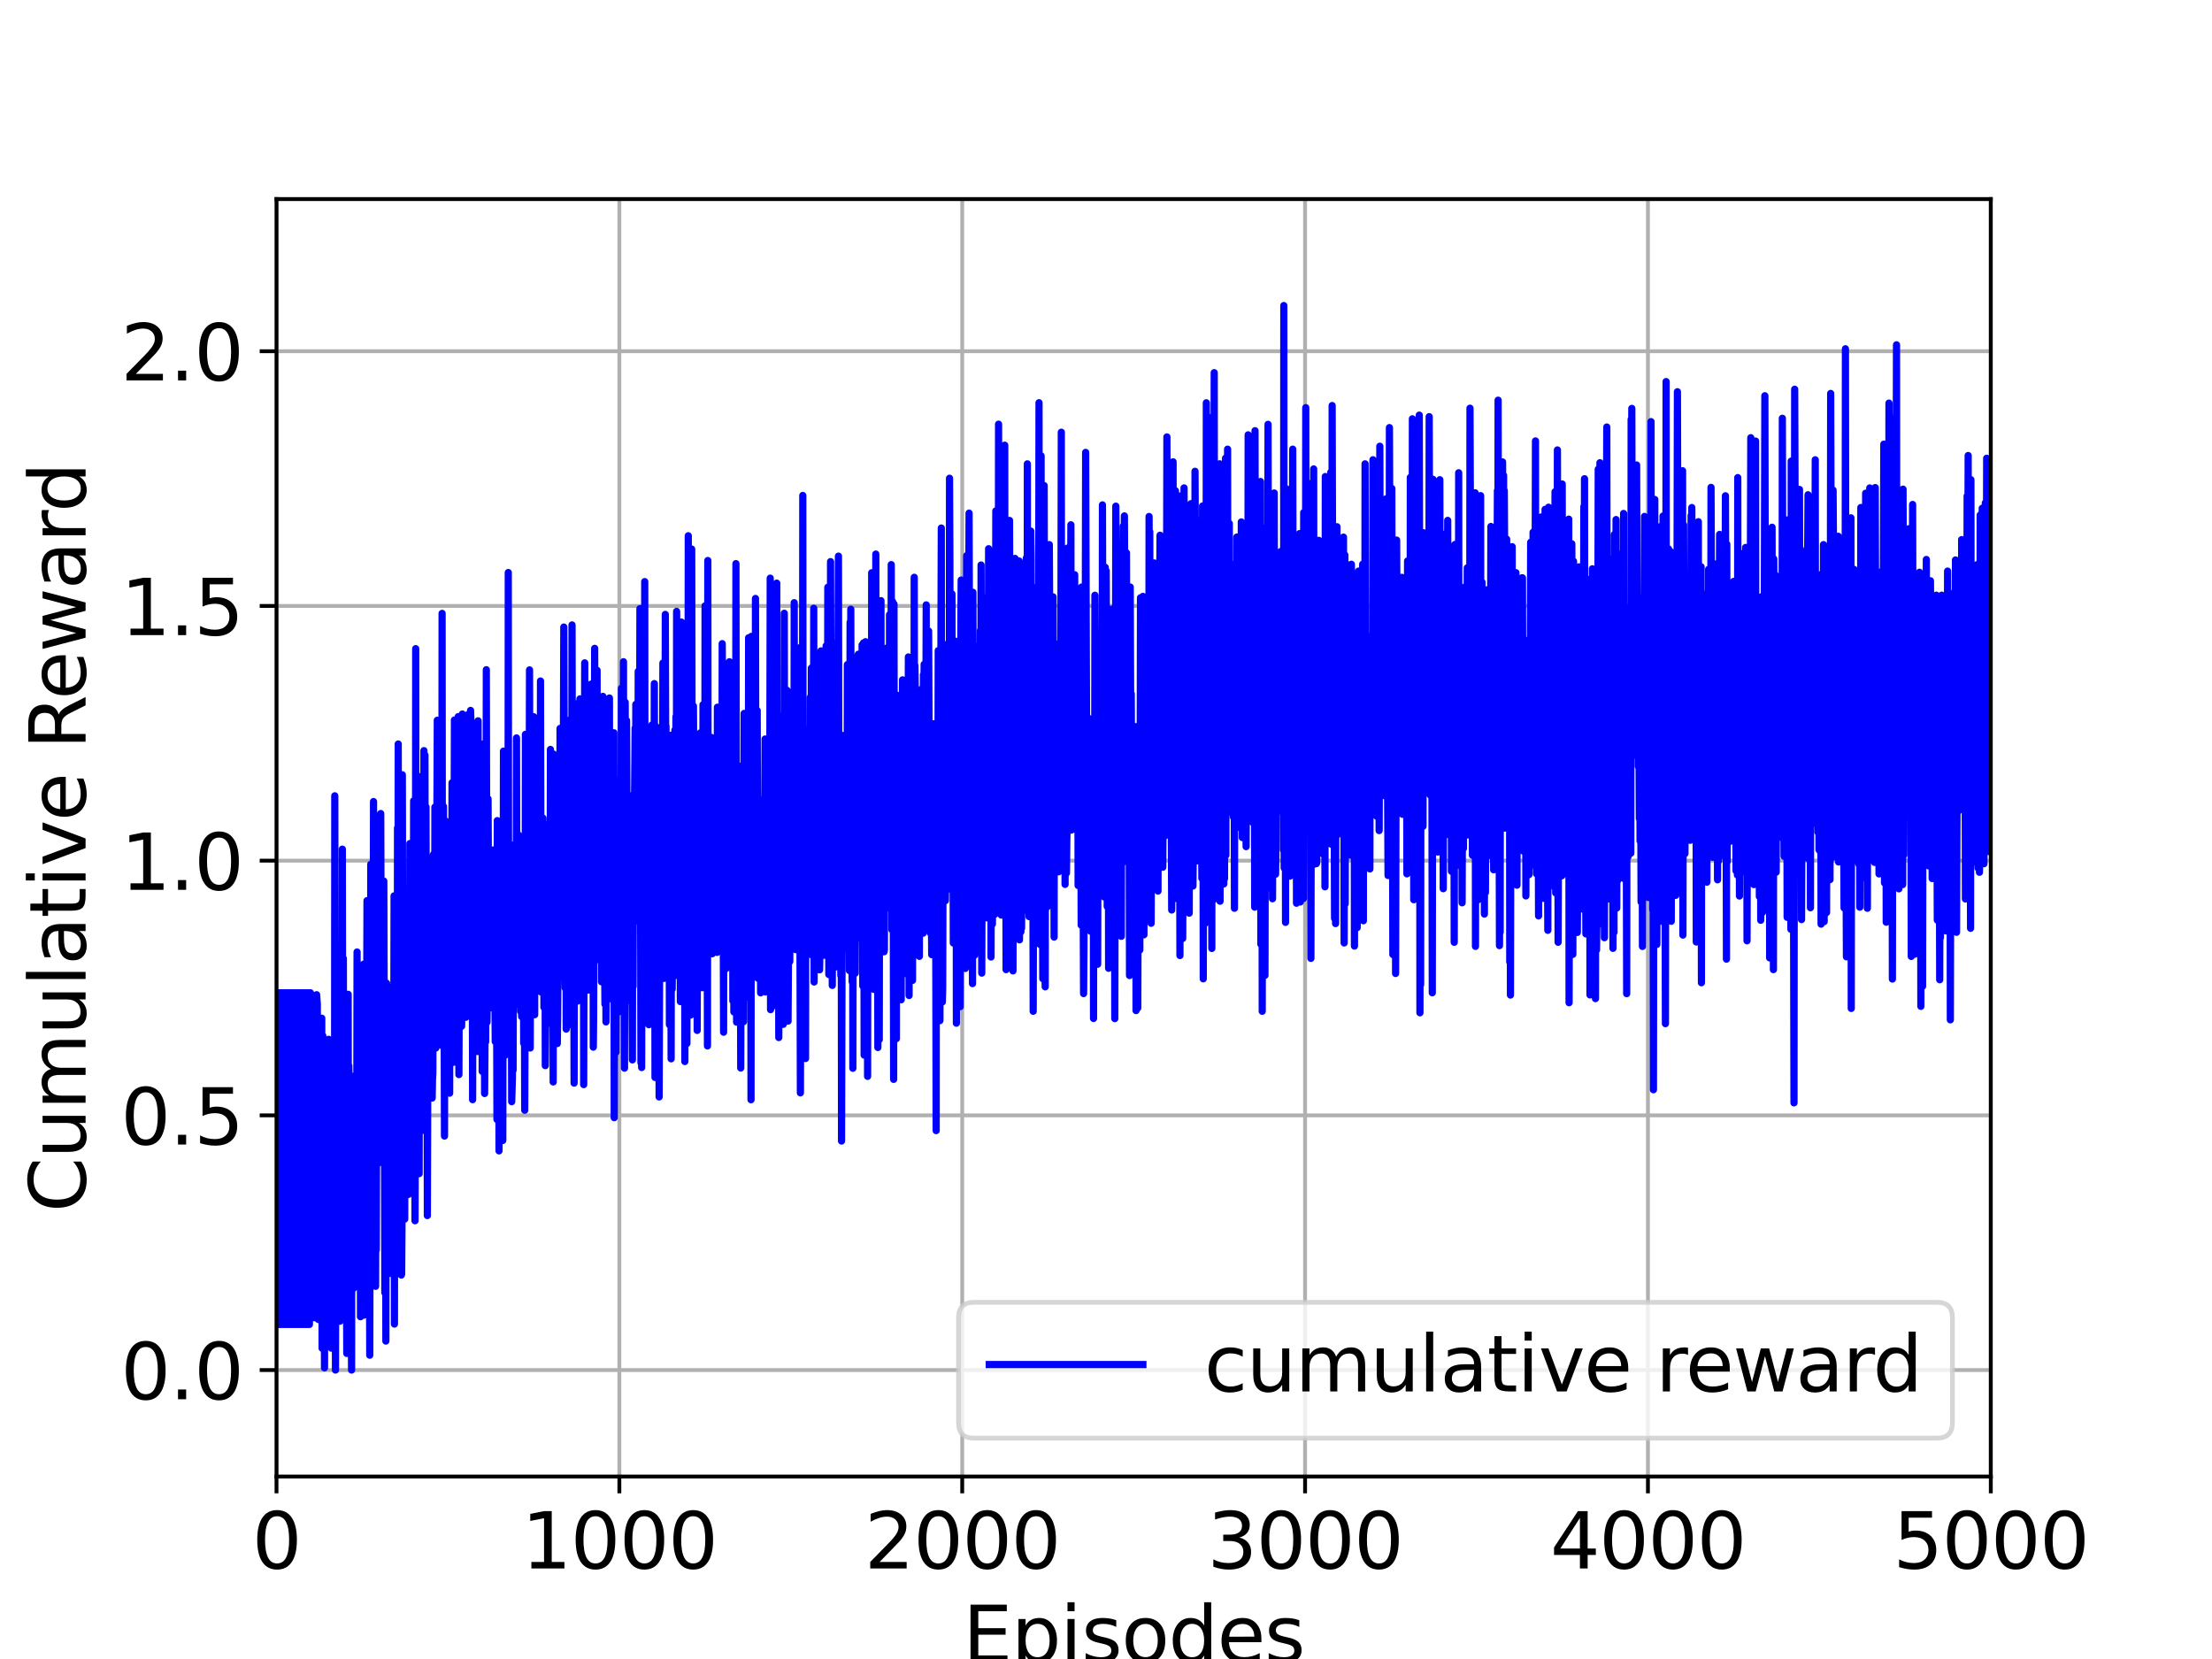 <?xml version="1.0" encoding="utf-8" standalone="no"?>
<!DOCTYPE svg PUBLIC "-//W3C//DTD SVG 1.1//EN"
  "http://www.w3.org/Graphics/SVG/1.1/DTD/svg11.dtd">
<svg xmlns:xlink="http://www.w3.org/1999/xlink" width="460.8pt" height="345.6pt" viewBox="0 0 460.8 345.6" xmlns="http://www.w3.org/2000/svg" version="1.1">
 <defs>
  <style type="text/css">*{stroke-linejoin: round; stroke-linecap: butt}</style>
 </defs>
 <g id="figure_1">
  <g id="patch_1">
   <path d="M 0 345.6 
L 460.8 345.6 
L 460.8 0 
L 0 0 
z
" style="fill: #ffffff"/>
  </g>
  <g id="axes_1">
   <g id="patch_2">
    <path d="M 57.6 307.584 
L 414.72 307.584 
L 414.72 41.472 
L 57.6 41.472 
z
" style="fill: #ffffff"/>
   </g>
   <g id="matplotlib.axis_1">
    <g id="xtick_1">
     <g id="line2d_1">
      <path d="M 57.6 307.584 
L 57.6 41.472 
" clip-path="url(#pf95f334a3d)" style="fill: none; stroke: #b0b0b0; stroke-width: 0.8; stroke-linecap: square"/>
     </g>
     <g id="line2d_2">
      <defs>
       <path id="md3e085f11c" d="M 0 0 
L 0 3.5 
" style="stroke: #000000; stroke-width: 0.8"/>
      </defs>
      <g>
       <use xlink:href="#md3e085f11c" x="57.6" y="307.584" style="stroke: #000000; stroke-width: 0.8"/>
      </g>
     </g>
     <g id="text_1">
      <!-- 0 -->
      <g transform="translate(52.51 326.741)scale(0.16 -0.16)">
       <defs>
        <path id="DejaVuSans-30" d="M 2034 4250 
Q 1547 4250 1301 3770 
Q 1056 3291 1056 2328 
Q 1056 1369 1301 889 
Q 1547 409 2034 409 
Q 2525 409 2770 889 
Q 3016 1369 3016 2328 
Q 3016 3291 2770 3770 
Q 2525 4250 2034 4250 
z
M 2034 4750 
Q 2819 4750 3233 4129 
Q 3647 3509 3647 2328 
Q 3647 1150 3233 529 
Q 2819 -91 2034 -91 
Q 1250 -91 836 529 
Q 422 1150 422 2328 
Q 422 3509 836 4129 
Q 1250 4750 2034 4750 
z
" transform="scale(0.016)"/>
       </defs>
       <use xlink:href="#DejaVuSans-30"/>
      </g>
     </g>
    </g>
    <g id="xtick_2">
     <g id="line2d_3">
      <path d="M 129.024 307.584 
L 129.024 41.472 
" clip-path="url(#pf95f334a3d)" style="fill: none; stroke: #b0b0b0; stroke-width: 0.8; stroke-linecap: square"/>
     </g>
     <g id="line2d_4">
      <g>
       <use xlink:href="#md3e085f11c" x="129.024" y="307.584" style="stroke: #000000; stroke-width: 0.8"/>
      </g>
     </g>
     <g id="text_2">
      <!-- 1000 -->
      <g transform="translate(108.664 326.741)scale(0.16 -0.16)">
       <defs>
        <path id="DejaVuSans-31" d="M 794 531 
L 1825 531 
L 1825 4091 
L 703 3866 
L 703 4441 
L 1819 4666 
L 2450 4666 
L 2450 531 
L 3481 531 
L 3481 0 
L 794 0 
L 794 531 
z
" transform="scale(0.016)"/>
       </defs>
       <use xlink:href="#DejaVuSans-31"/>
       <use xlink:href="#DejaVuSans-30" x="63.623"/>
       <use xlink:href="#DejaVuSans-30" x="127.246"/>
       <use xlink:href="#DejaVuSans-30" x="190.869"/>
      </g>
     </g>
    </g>
    <g id="xtick_3">
     <g id="line2d_5">
      <path d="M 200.448 307.584 
L 200.448 41.472 
" clip-path="url(#pf95f334a3d)" style="fill: none; stroke: #b0b0b0; stroke-width: 0.8; stroke-linecap: square"/>
     </g>
     <g id="line2d_6">
      <g>
       <use xlink:href="#md3e085f11c" x="200.448" y="307.584" style="stroke: #000000; stroke-width: 0.8"/>
      </g>
     </g>
     <g id="text_3">
      <!-- 2000 -->
      <g transform="translate(180.088 326.741)scale(0.16 -0.16)">
       <defs>
        <path id="DejaVuSans-32" d="M 1228 531 
L 3431 531 
L 3431 0 
L 469 0 
L 469 531 
Q 828 903 1448 1529 
Q 2069 2156 2228 2338 
Q 2531 2678 2651 2914 
Q 2772 3150 2772 3378 
Q 2772 3750 2511 3984 
Q 2250 4219 1831 4219 
Q 1534 4219 1204 4116 
Q 875 4013 500 3803 
L 500 4441 
Q 881 4594 1212 4672 
Q 1544 4750 1819 4750 
Q 2544 4750 2975 4387 
Q 3406 4025 3406 3419 
Q 3406 3131 3298 2873 
Q 3191 2616 2906 2266 
Q 2828 2175 2409 1742 
Q 1991 1309 1228 531 
z
" transform="scale(0.016)"/>
       </defs>
       <use xlink:href="#DejaVuSans-32"/>
       <use xlink:href="#DejaVuSans-30" x="63.623"/>
       <use xlink:href="#DejaVuSans-30" x="127.246"/>
       <use xlink:href="#DejaVuSans-30" x="190.869"/>
      </g>
     </g>
    </g>
    <g id="xtick_4">
     <g id="line2d_7">
      <path d="M 271.872 307.584 
L 271.872 41.472 
" clip-path="url(#pf95f334a3d)" style="fill: none; stroke: #b0b0b0; stroke-width: 0.8; stroke-linecap: square"/>
     </g>
     <g id="line2d_8">
      <g>
       <use xlink:href="#md3e085f11c" x="271.872" y="307.584" style="stroke: #000000; stroke-width: 0.8"/>
      </g>
     </g>
     <g id="text_4">
      <!-- 3000 -->
      <g transform="translate(251.512 326.741)scale(0.16 -0.16)">
       <defs>
        <path id="DejaVuSans-33" d="M 2597 2516 
Q 3050 2419 3304 2112 
Q 3559 1806 3559 1356 
Q 3559 666 3084 287 
Q 2609 -91 1734 -91 
Q 1441 -91 1130 -33 
Q 819 25 488 141 
L 488 750 
Q 750 597 1062 519 
Q 1375 441 1716 441 
Q 2309 441 2620 675 
Q 2931 909 2931 1356 
Q 2931 1769 2642 2001 
Q 2353 2234 1838 2234 
L 1294 2234 
L 1294 2753 
L 1863 2753 
Q 2328 2753 2575 2939 
Q 2822 3125 2822 3475 
Q 2822 3834 2567 4026 
Q 2313 4219 1838 4219 
Q 1578 4219 1281 4162 
Q 984 4106 628 3988 
L 628 4550 
Q 988 4650 1302 4700 
Q 1616 4750 1894 4750 
Q 2613 4750 3031 4423 
Q 3450 4097 3450 3541 
Q 3450 3153 3228 2886 
Q 3006 2619 2597 2516 
z
" transform="scale(0.016)"/>
       </defs>
       <use xlink:href="#DejaVuSans-33"/>
       <use xlink:href="#DejaVuSans-30" x="63.623"/>
       <use xlink:href="#DejaVuSans-30" x="127.246"/>
       <use xlink:href="#DejaVuSans-30" x="190.869"/>
      </g>
     </g>
    </g>
    <g id="xtick_5">
     <g id="line2d_9">
      <path d="M 343.296 307.584 
L 343.296 41.472 
" clip-path="url(#pf95f334a3d)" style="fill: none; stroke: #b0b0b0; stroke-width: 0.8; stroke-linecap: square"/>
     </g>
     <g id="line2d_10">
      <g>
       <use xlink:href="#md3e085f11c" x="343.296" y="307.584" style="stroke: #000000; stroke-width: 0.8"/>
      </g>
     </g>
     <g id="text_5">
      <!-- 4000 -->
      <g transform="translate(322.936 326.741)scale(0.16 -0.16)">
       <defs>
        <path id="DejaVuSans-34" d="M 2419 4116 
L 825 1625 
L 2419 1625 
L 2419 4116 
z
M 2253 4666 
L 3047 4666 
L 3047 1625 
L 3713 1625 
L 3713 1100 
L 3047 1100 
L 3047 0 
L 2419 0 
L 2419 1100 
L 313 1100 
L 313 1709 
L 2253 4666 
z
" transform="scale(0.016)"/>
       </defs>
       <use xlink:href="#DejaVuSans-34"/>
       <use xlink:href="#DejaVuSans-30" x="63.623"/>
       <use xlink:href="#DejaVuSans-30" x="127.246"/>
       <use xlink:href="#DejaVuSans-30" x="190.869"/>
      </g>
     </g>
    </g>
    <g id="xtick_6">
     <g id="line2d_11">
      <path d="M 414.72 307.584 
L 414.72 41.472 
" clip-path="url(#pf95f334a3d)" style="fill: none; stroke: #b0b0b0; stroke-width: 0.8; stroke-linecap: square"/>
     </g>
     <g id="line2d_12">
      <g>
       <use xlink:href="#md3e085f11c" x="414.72" y="307.584" style="stroke: #000000; stroke-width: 0.8"/>
      </g>
     </g>
     <g id="text_6">
      <!-- 5000 -->
      <g transform="translate(394.36 326.741)scale(0.16 -0.16)">
       <defs>
        <path id="DejaVuSans-35" d="M 691 4666 
L 3169 4666 
L 3169 4134 
L 1269 4134 
L 1269 2991 
Q 1406 3038 1543 3061 
Q 1681 3084 1819 3084 
Q 2600 3084 3056 2656 
Q 3513 2228 3513 1497 
Q 3513 744 3044 326 
Q 2575 -91 1722 -91 
Q 1428 -91 1123 -41 
Q 819 9 494 109 
L 494 744 
Q 775 591 1075 516 
Q 1375 441 1709 441 
Q 2250 441 2565 725 
Q 2881 1009 2881 1497 
Q 2881 1984 2565 2268 
Q 2250 2553 1709 2553 
Q 1456 2553 1204 2497 
Q 953 2441 691 2322 
L 691 4666 
z
" transform="scale(0.016)"/>
       </defs>
       <use xlink:href="#DejaVuSans-35"/>
       <use xlink:href="#DejaVuSans-30" x="63.623"/>
       <use xlink:href="#DejaVuSans-30" x="127.246"/>
       <use xlink:href="#DejaVuSans-30" x="190.869"/>
      </g>
     </g>
    </g>
    <g id="text_7">
     <!-- Episodes -->
     <g transform="translate(200.572 346.226)scale(0.16 -0.16)">
      <defs>
       <path id="DejaVuSans-45" d="M 628 4666 
L 3578 4666 
L 3578 4134 
L 1259 4134 
L 1259 2753 
L 3481 2753 
L 3481 2222 
L 1259 2222 
L 1259 531 
L 3634 531 
L 3634 0 
L 628 0 
L 628 4666 
z
" transform="scale(0.016)"/>
       <path id="DejaVuSans-70" d="M 1159 525 
L 1159 -1331 
L 581 -1331 
L 581 3500 
L 1159 3500 
L 1159 2969 
Q 1341 3281 1617 3432 
Q 1894 3584 2278 3584 
Q 2916 3584 3314 3078 
Q 3713 2572 3713 1747 
Q 3713 922 3314 415 
Q 2916 -91 2278 -91 
Q 1894 -91 1617 61 
Q 1341 213 1159 525 
z
M 3116 1747 
Q 3116 2381 2855 2742 
Q 2594 3103 2138 3103 
Q 1681 3103 1420 2742 
Q 1159 2381 1159 1747 
Q 1159 1113 1420 752 
Q 1681 391 2138 391 
Q 2594 391 2855 752 
Q 3116 1113 3116 1747 
z
" transform="scale(0.016)"/>
       <path id="DejaVuSans-69" d="M 603 3500 
L 1178 3500 
L 1178 0 
L 603 0 
L 603 3500 
z
M 603 4863 
L 1178 4863 
L 1178 4134 
L 603 4134 
L 603 4863 
z
" transform="scale(0.016)"/>
       <path id="DejaVuSans-73" d="M 2834 3397 
L 2834 2853 
Q 2591 2978 2328 3040 
Q 2066 3103 1784 3103 
Q 1356 3103 1142 2972 
Q 928 2841 928 2578 
Q 928 2378 1081 2264 
Q 1234 2150 1697 2047 
L 1894 2003 
Q 2506 1872 2764 1633 
Q 3022 1394 3022 966 
Q 3022 478 2636 193 
Q 2250 -91 1575 -91 
Q 1294 -91 989 -36 
Q 684 19 347 128 
L 347 722 
Q 666 556 975 473 
Q 1284 391 1588 391 
Q 1994 391 2212 530 
Q 2431 669 2431 922 
Q 2431 1156 2273 1281 
Q 2116 1406 1581 1522 
L 1381 1569 
Q 847 1681 609 1914 
Q 372 2147 372 2553 
Q 372 3047 722 3315 
Q 1072 3584 1716 3584 
Q 2034 3584 2315 3537 
Q 2597 3491 2834 3397 
z
" transform="scale(0.016)"/>
       <path id="DejaVuSans-6f" d="M 1959 3097 
Q 1497 3097 1228 2736 
Q 959 2375 959 1747 
Q 959 1119 1226 758 
Q 1494 397 1959 397 
Q 2419 397 2687 759 
Q 2956 1122 2956 1747 
Q 2956 2369 2687 2733 
Q 2419 3097 1959 3097 
z
M 1959 3584 
Q 2709 3584 3137 3096 
Q 3566 2609 3566 1747 
Q 3566 888 3137 398 
Q 2709 -91 1959 -91 
Q 1206 -91 779 398 
Q 353 888 353 1747 
Q 353 2609 779 3096 
Q 1206 3584 1959 3584 
z
" transform="scale(0.016)"/>
       <path id="DejaVuSans-64" d="M 2906 2969 
L 2906 4863 
L 3481 4863 
L 3481 0 
L 2906 0 
L 2906 525 
Q 2725 213 2448 61 
Q 2172 -91 1784 -91 
Q 1150 -91 751 415 
Q 353 922 353 1747 
Q 353 2572 751 3078 
Q 1150 3584 1784 3584 
Q 2172 3584 2448 3432 
Q 2725 3281 2906 2969 
z
M 947 1747 
Q 947 1113 1208 752 
Q 1469 391 1925 391 
Q 2381 391 2643 752 
Q 2906 1113 2906 1747 
Q 2906 2381 2643 2742 
Q 2381 3103 1925 3103 
Q 1469 3103 1208 2742 
Q 947 2381 947 1747 
z
" transform="scale(0.016)"/>
       <path id="DejaVuSans-65" d="M 3597 1894 
L 3597 1613 
L 953 1613 
Q 991 1019 1311 708 
Q 1631 397 2203 397 
Q 2534 397 2845 478 
Q 3156 559 3463 722 
L 3463 178 
Q 3153 47 2828 -22 
Q 2503 -91 2169 -91 
Q 1331 -91 842 396 
Q 353 884 353 1716 
Q 353 2575 817 3079 
Q 1281 3584 2069 3584 
Q 2775 3584 3186 3129 
Q 3597 2675 3597 1894 
z
M 3022 2063 
Q 3016 2534 2758 2815 
Q 2500 3097 2075 3097 
Q 1594 3097 1305 2825 
Q 1016 2553 972 2059 
L 3022 2063 
z
" transform="scale(0.016)"/>
      </defs>
      <use xlink:href="#DejaVuSans-45"/>
      <use xlink:href="#DejaVuSans-70" x="63.184"/>
      <use xlink:href="#DejaVuSans-69" x="126.66"/>
      <use xlink:href="#DejaVuSans-73" x="154.443"/>
      <use xlink:href="#DejaVuSans-6f" x="206.543"/>
      <use xlink:href="#DejaVuSans-64" x="267.725"/>
      <use xlink:href="#DejaVuSans-65" x="331.201"/>
      <use xlink:href="#DejaVuSans-73" x="392.725"/>
     </g>
    </g>
   </g>
   <g id="matplotlib.axis_2">
    <g id="ytick_1">
     <g id="line2d_13">
      <path d="M 57.6 285.408 
L 414.72 285.408 
" clip-path="url(#pf95f334a3d)" style="fill: none; stroke: #b0b0b0; stroke-width: 0.8; stroke-linecap: square"/>
     </g>
     <g id="line2d_14">
      <defs>
       <path id="mcc10efdf31" d="M 0 0 
L -3.5 0 
" style="stroke: #000000; stroke-width: 0.8"/>
      </defs>
      <g>
       <use xlink:href="#mcc10efdf31" x="57.6" y="285.408" style="stroke: #000000; stroke-width: 0.8"/>
      </g>
     </g>
     <g id="text_8">
      <!-- 0.0 -->
      <g transform="translate(25.155 291.487)scale(0.16 -0.16)">
       <defs>
        <path id="DejaVuSans-2e" d="M 684 794 
L 1344 794 
L 1344 0 
L 684 0 
L 684 794 
z
" transform="scale(0.016)"/>
       </defs>
       <use xlink:href="#DejaVuSans-30"/>
       <use xlink:href="#DejaVuSans-2e" x="63.623"/>
       <use xlink:href="#DejaVuSans-30" x="95.41"/>
      </g>
     </g>
    </g>
    <g id="ytick_2">
     <g id="line2d_15">
      <path d="M 57.6 232.348 
L 414.72 232.348 
" clip-path="url(#pf95f334a3d)" style="fill: none; stroke: #b0b0b0; stroke-width: 0.8; stroke-linecap: square"/>
     </g>
     <g id="line2d_16">
      <g>
       <use xlink:href="#mcc10efdf31" x="57.6" y="232.348" style="stroke: #000000; stroke-width: 0.8"/>
      </g>
     </g>
     <g id="text_9">
      <!-- 0.5 -->
      <g transform="translate(25.155 238.427)scale(0.16 -0.16)">
       <use xlink:href="#DejaVuSans-30"/>
       <use xlink:href="#DejaVuSans-2e" x="63.623"/>
       <use xlink:href="#DejaVuSans-35" x="95.41"/>
      </g>
     </g>
    </g>
    <g id="ytick_3">
     <g id="line2d_17">
      <path d="M 57.6 179.288 
L 414.72 179.288 
" clip-path="url(#pf95f334a3d)" style="fill: none; stroke: #b0b0b0; stroke-width: 0.8; stroke-linecap: square"/>
     </g>
     <g id="line2d_18">
      <g>
       <use xlink:href="#mcc10efdf31" x="57.6" y="179.288" style="stroke: #000000; stroke-width: 0.8"/>
      </g>
     </g>
     <g id="text_10">
      <!-- 1.0 -->
      <g transform="translate(25.155 185.367)scale(0.16 -0.16)">
       <use xlink:href="#DejaVuSans-31"/>
       <use xlink:href="#DejaVuSans-2e" x="63.623"/>
       <use xlink:href="#DejaVuSans-30" x="95.41"/>
      </g>
     </g>
    </g>
    <g id="ytick_4">
     <g id="line2d_19">
      <path d="M 57.6 126.228 
L 414.72 126.228 
" clip-path="url(#pf95f334a3d)" style="fill: none; stroke: #b0b0b0; stroke-width: 0.8; stroke-linecap: square"/>
     </g>
     <g id="line2d_20">
      <g>
       <use xlink:href="#mcc10efdf31" x="57.6" y="126.228" style="stroke: #000000; stroke-width: 0.8"/>
      </g>
     </g>
     <g id="text_11">
      <!-- 1.5 -->
      <g transform="translate(25.155 132.307)scale(0.16 -0.16)">
       <use xlink:href="#DejaVuSans-31"/>
       <use xlink:href="#DejaVuSans-2e" x="63.623"/>
       <use xlink:href="#DejaVuSans-35" x="95.41"/>
      </g>
     </g>
    </g>
    <g id="ytick_5">
     <g id="line2d_21">
      <path d="M 57.6 73.168 
L 414.72 73.168 
" clip-path="url(#pf95f334a3d)" style="fill: none; stroke: #b0b0b0; stroke-width: 0.8; stroke-linecap: square"/>
     </g>
     <g id="line2d_22">
      <g>
       <use xlink:href="#mcc10efdf31" x="57.6" y="73.168" style="stroke: #000000; stroke-width: 0.8"/>
      </g>
     </g>
     <g id="text_12">
      <!-- 2.0 -->
      <g transform="translate(25.155 79.247)scale(0.16 -0.16)">
       <use xlink:href="#DejaVuSans-32"/>
       <use xlink:href="#DejaVuSans-2e" x="63.623"/>
       <use xlink:href="#DejaVuSans-30" x="95.41"/>
      </g>
     </g>
    </g>
    <g id="text_13">
     <!-- Cumulative Reward -->
     <g transform="translate(17.828 252.524)rotate(-90)scale(0.16 -0.16)">
      <defs>
       <path id="DejaVuSans-43" d="M 4122 4306 
L 4122 3641 
Q 3803 3938 3442 4084 
Q 3081 4231 2675 4231 
Q 1875 4231 1450 3742 
Q 1025 3253 1025 2328 
Q 1025 1406 1450 917 
Q 1875 428 2675 428 
Q 3081 428 3442 575 
Q 3803 722 4122 1019 
L 4122 359 
Q 3791 134 3420 21 
Q 3050 -91 2638 -91 
Q 1578 -91 968 557 
Q 359 1206 359 2328 
Q 359 3453 968 4101 
Q 1578 4750 2638 4750 
Q 3056 4750 3426 4639 
Q 3797 4528 4122 4306 
z
" transform="scale(0.016)"/>
       <path id="DejaVuSans-75" d="M 544 1381 
L 544 3500 
L 1119 3500 
L 1119 1403 
Q 1119 906 1312 657 
Q 1506 409 1894 409 
Q 2359 409 2629 706 
Q 2900 1003 2900 1516 
L 2900 3500 
L 3475 3500 
L 3475 0 
L 2900 0 
L 2900 538 
Q 2691 219 2414 64 
Q 2138 -91 1772 -91 
Q 1169 -91 856 284 
Q 544 659 544 1381 
z
M 1991 3584 
L 1991 3584 
z
" transform="scale(0.016)"/>
       <path id="DejaVuSans-6d" d="M 3328 2828 
Q 3544 3216 3844 3400 
Q 4144 3584 4550 3584 
Q 5097 3584 5394 3201 
Q 5691 2819 5691 2113 
L 5691 0 
L 5113 0 
L 5113 2094 
Q 5113 2597 4934 2840 
Q 4756 3084 4391 3084 
Q 3944 3084 3684 2787 
Q 3425 2491 3425 1978 
L 3425 0 
L 2847 0 
L 2847 2094 
Q 2847 2600 2669 2842 
Q 2491 3084 2119 3084 
Q 1678 3084 1418 2786 
Q 1159 2488 1159 1978 
L 1159 0 
L 581 0 
L 581 3500 
L 1159 3500 
L 1159 2956 
Q 1356 3278 1631 3431 
Q 1906 3584 2284 3584 
Q 2666 3584 2933 3390 
Q 3200 3197 3328 2828 
z
" transform="scale(0.016)"/>
       <path id="DejaVuSans-6c" d="M 603 4863 
L 1178 4863 
L 1178 0 
L 603 0 
L 603 4863 
z
" transform="scale(0.016)"/>
       <path id="DejaVuSans-61" d="M 2194 1759 
Q 1497 1759 1228 1600 
Q 959 1441 959 1056 
Q 959 750 1161 570 
Q 1363 391 1709 391 
Q 2188 391 2477 730 
Q 2766 1069 2766 1631 
L 2766 1759 
L 2194 1759 
z
M 3341 1997 
L 3341 0 
L 2766 0 
L 2766 531 
Q 2569 213 2275 61 
Q 1981 -91 1556 -91 
Q 1019 -91 701 211 
Q 384 513 384 1019 
Q 384 1609 779 1909 
Q 1175 2209 1959 2209 
L 2766 2209 
L 2766 2266 
Q 2766 2663 2505 2880 
Q 2244 3097 1772 3097 
Q 1472 3097 1187 3025 
Q 903 2953 641 2809 
L 641 3341 
Q 956 3463 1253 3523 
Q 1550 3584 1831 3584 
Q 2591 3584 2966 3190 
Q 3341 2797 3341 1997 
z
" transform="scale(0.016)"/>
       <path id="DejaVuSans-74" d="M 1172 4494 
L 1172 3500 
L 2356 3500 
L 2356 3053 
L 1172 3053 
L 1172 1153 
Q 1172 725 1289 603 
Q 1406 481 1766 481 
L 2356 481 
L 2356 0 
L 1766 0 
Q 1100 0 847 248 
Q 594 497 594 1153 
L 594 3053 
L 172 3053 
L 172 3500 
L 594 3500 
L 594 4494 
L 1172 4494 
z
" transform="scale(0.016)"/>
       <path id="DejaVuSans-76" d="M 191 3500 
L 800 3500 
L 1894 563 
L 2988 3500 
L 3597 3500 
L 2284 0 
L 1503 0 
L 191 3500 
z
" transform="scale(0.016)"/>
       <path id="DejaVuSans-20" transform="scale(0.016)"/>
       <path id="DejaVuSans-52" d="M 2841 2188 
Q 3044 2119 3236 1894 
Q 3428 1669 3622 1275 
L 4263 0 
L 3584 0 
L 2988 1197 
Q 2756 1666 2539 1819 
Q 2322 1972 1947 1972 
L 1259 1972 
L 1259 0 
L 628 0 
L 628 4666 
L 2053 4666 
Q 2853 4666 3247 4331 
Q 3641 3997 3641 3322 
Q 3641 2881 3436 2590 
Q 3231 2300 2841 2188 
z
M 1259 4147 
L 1259 2491 
L 2053 2491 
Q 2509 2491 2742 2702 
Q 2975 2913 2975 3322 
Q 2975 3731 2742 3939 
Q 2509 4147 2053 4147 
L 1259 4147 
z
" transform="scale(0.016)"/>
       <path id="DejaVuSans-77" d="M 269 3500 
L 844 3500 
L 1563 769 
L 2278 3500 
L 2956 3500 
L 3675 769 
L 4391 3500 
L 4966 3500 
L 4050 0 
L 3372 0 
L 2619 2869 
L 1863 0 
L 1184 0 
L 269 3500 
z
" transform="scale(0.016)"/>
       <path id="DejaVuSans-72" d="M 2631 2963 
Q 2534 3019 2420 3045 
Q 2306 3072 2169 3072 
Q 1681 3072 1420 2755 
Q 1159 2438 1159 1844 
L 1159 0 
L 581 0 
L 581 3500 
L 1159 3500 
L 1159 2956 
Q 1341 3275 1631 3429 
Q 1922 3584 2338 3584 
Q 2397 3584 2469 3576 
Q 2541 3569 2628 3553 
L 2631 2963 
z
" transform="scale(0.016)"/>
      </defs>
      <use xlink:href="#DejaVuSans-43"/>
      <use xlink:href="#DejaVuSans-75" x="69.824"/>
      <use xlink:href="#DejaVuSans-6d" x="133.203"/>
      <use xlink:href="#DejaVuSans-75" x="230.615"/>
      <use xlink:href="#DejaVuSans-6c" x="293.994"/>
      <use xlink:href="#DejaVuSans-61" x="321.777"/>
      <use xlink:href="#DejaVuSans-74" x="383.057"/>
      <use xlink:href="#DejaVuSans-69" x="422.266"/>
      <use xlink:href="#DejaVuSans-76" x="450.049"/>
      <use xlink:href="#DejaVuSans-65" x="509.229"/>
      <use xlink:href="#DejaVuSans-20" x="570.752"/>
      <use xlink:href="#DejaVuSans-52" x="602.539"/>
      <use xlink:href="#DejaVuSans-65" x="667.521"/>
      <use xlink:href="#DejaVuSans-77" x="729.045"/>
      <use xlink:href="#DejaVuSans-61" x="810.832"/>
      <use xlink:href="#DejaVuSans-72" x="872.111"/>
      <use xlink:href="#DejaVuSans-64" x="911.475"/>
     </g>
    </g>
   </g>
   <g id="line2d_23">
    <path d="M 57.6 275.906 
L 57.814 206.818 
L 57.886 275.906 
L 57.957 237.797 
L 58.1 206.818 
L 58.171 275.906 
L 58.243 237.797 
L 58.386 206.818 
L 58.457 275.906 
L 58.529 237.797 
L 58.671 206.818 
L 58.743 275.906 
L 58.814 237.797 
L 58.957 206.818 
L 59.028 275.906 
L 59.1 237.797 
L 59.243 206.818 
L 59.314 275.906 
L 59.386 237.797 
L 59.528 206.818 
L 59.6 275.906 
L 59.671 237.797 
L 59.814 206.818 
L 59.886 275.906 
L 59.957 237.797 
L 60.1 206.818 
L 60.171 275.906 
L 60.243 237.797 
L 60.386 206.818 
L 60.457 275.906 
L 60.528 237.797 
L 60.671 206.818 
L 60.743 275.906 
L 60.814 237.797 
L 60.957 206.818 
L 61.028 275.906 
L 61.1 237.797 
L 61.243 206.818 
L 61.314 275.906 
L 61.385 237.797 
L 61.528 206.818 
L 61.6 275.906 
L 61.671 237.797 
L 61.814 206.818 
L 61.885 275.906 
L 61.957 237.797 
L 62.1 206.818 
L 62.171 275.906 
L 62.243 237.797 
L 62.385 206.818 
L 62.457 275.906 
L 62.528 237.797 
L 62.671 206.818 
L 62.743 275.906 
L 62.814 237.797 
L 62.957 206.818 
L 63.028 275.906 
L 63.1 237.797 
L 63.242 206.818 
L 63.314 275.906 
L 63.385 237.797 
L 63.528 206.818 
L 63.6 275.906 
L 63.671 237.797 
L 63.814 206.818 
L 63.885 275.906 
L 63.957 237.797 
L 64.1 206.818 
L 64.171 275.906 
L 64.242 237.797 
L 64.385 206.818 
L 64.457 275.906 
L 64.528 237.797 
L 64.671 206.818 
L 64.814 271.754 
L 64.885 272.904 
L 65.028 232.15 
L 65.171 269.683 
L 65.242 262.165 
L 65.314 233.874 
L 65.385 268.919 
L 65.457 259.647 
L 65.528 274.502 
L 65.599 226.591 
L 65.671 258.088 
L 65.742 242.224 
L 65.814 266.833 
L 65.957 207.218 
L 66.099 209.097 
L 66.314 274.872 
L 66.385 239.599 
L 66.457 244.271 
L 66.528 228.408 
L 66.599 248.724 
L 66.671 243.12 
L 66.814 268.242 
L 66.885 265.813 
L 67.028 212.11 
L 67.099 280.862 
L 67.171 277.863 
L 67.242 215.763 
L 67.314 247.446 
L 67.457 245.278 
L 67.528 249.77 
L 67.599 284.944 
L 67.671 222.886 
L 67.742 239.325 
L 67.814 247.28 
L 67.885 273.643 
L 67.956 252.797 
L 68.028 272.673 
L 68.099 247.209 
L 68.171 254.455 
L 68.242 279.202 
L 68.314 271.874 
L 68.456 216.508 
L 68.671 273.897 
L 68.742 271.443 
L 68.885 250.851 
L 68.956 250.893 
L 69.028 280.846 
L 69.099 232.694 
L 69.171 243.77 
L 69.314 279.089 
L 69.385 243.148 
L 69.456 243.661 
L 69.671 274.121 
L 69.742 165.781 
L 69.814 214.306 
L 69.885 285.408 
L 69.956 260.588 
L 70.028 256.561 
L 70.099 266.836 
L 70.171 258.217 
L 70.242 263.507 
L 70.385 223.923 
L 70.528 254.19 
L 70.599 237.049 
L 70.813 275.236 
L 70.885 227.453 
L 70.956 265.157 
L 71.028 255.642 
L 71.242 239.671 
L 71.313 176.894 
L 71.456 265.943 
L 71.528 199.666 
L 71.599 247.274 
L 71.671 233.089 
L 71.742 236.303 
L 71.885 271.157 
L 71.956 241.444 
L 72.028 267.524 
L 72.099 259.368 
L 72.17 260.694 
L 72.242 281.947 
L 72.313 229.5 
L 72.385 244.257 
L 72.456 252.778 
L 72.528 207.136 
L 72.599 263.727 
L 72.67 222.025 
L 72.742 226.147 
L 72.813 264.376 
L 72.885 259.852 
L 73.028 231.255 
L 73.099 278.67 
L 73.17 275.199 
L 73.242 285.408 
L 73.313 226.286 
L 73.385 267.691 
L 73.456 250.899 
L 73.528 246.852 
L 73.599 224.956 
L 73.67 268.353 
L 73.742 239.16 
L 73.885 262.964 
L 74.028 224.015 
L 74.242 249.661 
L 74.313 239.969 
L 74.385 198.318 
L 74.456 266.224 
L 74.527 255.248 
L 74.599 207.154 
L 74.67 210.233 
L 74.813 266.118 
L 74.885 239.812 
L 74.956 267.513 
L 75.027 241.635 
L 75.099 274.3 
L 75.313 236.63 
L 75.385 267.845 
L 75.456 230.895 
L 75.527 240.854 
L 75.599 266.919 
L 75.742 200.861 
L 75.813 273.967 
L 75.885 236.61 
L 75.956 238.186 
L 76.027 233.095 
L 76.099 244.256 
L 76.17 209.587 
L 76.242 230.747 
L 76.313 229.454 
L 76.456 187.629 
L 76.599 266.42 
L 76.67 251.274 
L 76.742 202.512 
L 76.884 253.879 
L 76.956 254.58 
L 77.027 282.312 
L 77.242 180.038 
L 77.456 241.599 
L 77.599 236.009 
L 77.67 236.471 
L 77.813 166.976 
L 77.884 245.048 
L 77.956 243.402 
L 78.027 236.786 
L 78.099 187.576 
L 78.17 208.981 
L 78.242 267.965 
L 78.313 243.243 
L 78.384 260.368 
L 78.527 203.346 
L 78.599 235.323 
L 78.67 184.141 
L 78.742 223.429 
L 78.813 222.039 
L 78.884 223.125 
L 78.956 242.227 
L 79.027 230.176 
L 79.099 241.265 
L 79.17 237.713 
L 79.241 235.077 
L 79.313 169.473 
L 79.527 238.235 
L 79.599 226.837 
L 79.67 232.139 
L 79.741 231.434 
L 79.813 217.547 
L 79.884 242.079 
L 79.956 183.543 
L 80.027 207.814 
L 80.17 269.297 
L 80.313 220.935 
L 80.384 279.367 
L 80.527 204.813 
L 80.599 246.405 
L 80.67 229.877 
L 80.741 236.138 
L 80.813 231.676 
L 80.884 233.423 
L 80.956 207.93 
L 81.098 250.576 
L 81.241 232.03 
L 81.313 265.269 
L 81.527 213.82 
L 81.598 229.814 
L 81.813 205.498 
L 81.956 250.865 
L 82.098 186.624 
L 82.17 275.828 
L 82.241 219.641 
L 82.313 221.326 
L 82.384 248.91 
L 82.456 233.741 
L 82.527 225.653 
L 82.598 234.599 
L 82.67 210.483 
L 82.741 232.981 
L 82.813 172.47 
L 82.884 228.829 
L 82.956 154.988 
L 83.027 195.841 
L 83.098 249.487 
L 83.17 232.117 
L 83.241 200.373 
L 83.313 234.178 
L 83.384 191.556 
L 83.527 254.818 
L 83.598 265.621 
L 83.67 265.437 
L 83.741 255.514 
L 83.813 161.392 
L 83.955 236.113 
L 84.027 232.557 
L 84.098 239.98 
L 84.17 238.301 
L 84.241 222.608 
L 84.313 253.959 
L 84.384 200.562 
L 84.455 204.728 
L 84.527 212.599 
L 84.598 242.755 
L 84.67 217.842 
L 84.741 222.745 
L 84.813 225.728 
L 84.884 207.85 
L 84.955 233.092 
L 85.027 200.541 
L 85.098 248.812 
L 85.17 201.866 
L 85.241 234.309 
L 85.384 175.722 
L 85.455 243.946 
L 85.527 212.575 
L 85.598 185.231 
L 85.67 190.091 
L 85.741 183.6 
L 85.812 235.737 
L 85.955 185.54 
L 86.027 190.906 
L 86.098 211.459 
L 86.17 166.817 
L 86.241 205.129 
L 86.312 170.975 
L 86.455 254.304 
L 86.527 238.259 
L 86.598 135.127 
L 86.67 212.024 
L 86.741 189.023 
L 86.812 185.011 
L 86.884 222.44 
L 87.027 173.705 
L 87.17 223.579 
L 87.312 244.499 
L 87.384 161.799 
L 87.455 223.808 
L 87.527 162.107 
L 87.598 224.999 
L 87.67 204.801 
L 87.741 235.585 
L 87.884 192.255 
L 87.955 223.589 
L 88.027 181.006 
L 88.098 227.814 
L 88.169 197.641 
L 88.241 232.288 
L 88.312 156.368 
L 88.384 195.119 
L 88.455 221.073 
L 88.527 157.288 
L 88.598 207.556 
L 88.669 191.439 
L 88.741 168.093 
L 88.812 196.595 
L 88.884 178.603 
L 89.027 253.227 
L 89.169 204.215 
L 89.241 197.183 
L 89.312 210.195 
L 89.384 207.282 
L 89.455 209.919 
L 89.527 219.286 
L 89.669 178.693 
L 89.741 224.071 
L 89.812 188.073 
L 89.884 202.733 
L 89.955 181.08 
L 90.026 228.739 
L 90.098 224.702 
L 90.169 223.608 
L 90.312 177.983 
L 90.384 187.436 
L 90.455 179.623 
L 90.526 214.037 
L 90.598 168.129 
L 90.669 216.897 
L 90.741 180.715 
L 90.812 218.307 
L 91.098 150.04 
L 91.169 205.167 
L 91.241 180.989 
L 91.312 214.691 
L 91.384 211.506 
L 91.455 211.203 
L 91.526 177.697 
L 91.598 215.744 
L 91.669 173.257 
L 91.741 183.03 
L 91.812 204.74 
L 91.884 163.898 
L 91.955 215.774 
L 92.026 209.333 
L 92.098 127.779 
L 92.169 217.877 
L 92.241 189.782 
L 92.312 195.228 
L 92.383 168.003 
L 92.598 236.663 
L 92.669 180.441 
L 92.741 215.456 
L 92.812 171.025 
L 92.883 176.056 
L 92.955 172.447 
L 93.026 198.403 
L 93.098 178.743 
L 93.169 214.828 
L 93.241 171.527 
L 93.312 201.825 
L 93.383 191.991 
L 93.455 187.376 
L 93.669 227.726 
L 93.741 183.265 
L 93.883 220.29 
L 93.955 182.431 
L 94.026 191.813 
L 94.098 212.412 
L 94.169 163.061 
L 94.241 206.245 
L 94.312 184.092 
L 94.455 221.299 
L 94.669 149.99 
L 94.883 220.078 
L 95.098 170.2 
L 95.169 203.411 
L 95.383 163.406 
L 95.455 149.289 
L 95.598 223.859 
L 95.669 203.405 
L 95.812 191.423 
L 95.883 158.216 
L 95.955 197.561 
L 96.026 180.182 
L 96.169 213.782 
L 96.312 148.739 
L 96.383 209.386 
L 96.455 152.263 
L 96.526 177.189 
L 96.669 197.448 
L 96.74 168.518 
L 96.883 205.846 
L 96.955 162.732 
L 97.026 211.93 
L 97.169 179.339 
L 97.24 205.175 
L 97.312 175.12 
L 97.383 204.426 
L 97.455 189.292 
L 97.526 148.833 
L 97.597 202.316 
L 97.669 175.412 
L 97.74 181.608 
L 97.883 204.435 
L 97.955 193.087 
L 98.026 147.991 
L 98.097 149.92 
L 98.24 165.941 
L 98.312 210.014 
L 98.383 194.83 
L 98.455 229.08 
L 98.526 187.547 
L 98.597 193.08 
L 98.669 169.794 
L 98.74 186.897 
L 98.883 160.329 
L 98.954 212.967 
L 99.097 158.272 
L 99.169 163.26 
L 99.383 210.185 
L 99.454 219.051 
L 99.597 150.159 
L 99.74 205.712 
L 99.812 179.812 
L 99.883 196.299 
L 99.954 191.048 
L 100.026 192.054 
L 100.097 189.734 
L 100.169 205.511 
L 100.24 166.466 
L 100.312 195.114 
L 100.383 159.243 
L 100.454 223.191 
L 100.526 194.713 
L 100.597 196.11 
L 100.669 190.808 
L 100.74 203.885 
L 100.812 154.919 
L 100.954 227.797 
L 101.026 217.782 
L 101.097 213.869 
L 101.169 217.037 
L 101.24 204.688 
L 101.311 139.516 
L 101.454 212.924 
L 101.526 203.784 
L 101.669 166.424 
L 101.811 197.748 
L 101.883 185.523 
L 102.097 209.974 
L 102.169 185.36 
L 102.24 191.662 
L 102.311 206.343 
L 102.383 196.341 
L 102.454 201.035 
L 102.669 177.07 
L 102.74 208.405 
L 102.811 201.548 
L 102.883 201.637 
L 102.954 208.658 
L 103.026 197.866 
L 103.169 216.986 
L 103.24 181.921 
L 103.311 184.198 
L 103.383 183.962 
L 103.526 233.202 
L 103.597 170.948 
L 103.668 201.835 
L 103.74 214.341 
L 103.811 191.601 
L 103.883 204.453 
L 103.954 239.746 
L 104.026 204.872 
L 104.097 208.142 
L 104.168 208.326 
L 104.24 201.856 
L 104.311 202.767 
L 104.383 210.407 
L 104.526 171.124 
L 104.74 237.58 
L 104.883 156.47 
L 104.954 187.823 
L 105.026 179.647 
L 105.097 179.178 
L 105.168 219.89 
L 105.383 179.588 
L 105.454 159.716 
L 105.526 201.853 
L 105.597 200.941 
L 105.668 188.594 
L 105.811 216.741 
L 105.883 119.267 
L 105.954 202.412 
L 106.025 186.958 
L 106.168 208.522 
L 106.24 183.427 
L 106.311 216.094 
L 106.454 179.515 
L 106.597 229.502 
L 106.74 224.585 
L 106.811 192.36 
L 106.883 222.956 
L 107.025 176.003 
L 107.168 209.087 
L 107.311 187.919 
L 107.383 209.292 
L 107.454 202.419 
L 107.525 207.106 
L 107.597 153.722 
L 107.668 201.948 
L 107.74 193.243 
L 107.882 178.155 
L 107.954 183.559 
L 108.025 173.96 
L 108.24 203.625 
L 108.311 180.304 
L 108.454 210.714 
L 108.525 205.991 
L 108.597 192.749 
L 108.668 211.784 
L 108.74 206.743 
L 108.811 202.853 
L 108.882 192.052 
L 108.954 199.608 
L 109.025 194.211 
L 109.097 217.33 
L 109.168 208.862 
L 109.24 202.767 
L 109.311 231.284 
L 109.382 212.797 
L 109.454 152.982 
L 109.525 200.597 
L 109.597 190.093 
L 109.668 171.158 
L 109.74 180.648 
L 109.811 187.172 
L 109.882 161.446 
L 110.097 217.395 
L 110.311 139.549 
L 110.454 218.316 
L 110.597 171.645 
L 110.739 182.961 
L 110.811 176.146 
L 110.882 190.316 
L 110.954 172.645 
L 111.025 181.39 
L 111.097 188.553 
L 111.168 149.296 
L 111.239 209.479 
L 111.311 206.299 
L 111.382 211.383 
L 111.454 156.708 
L 111.525 177.611 
L 111.597 203.066 
L 111.668 155.491 
L 111.739 203.858 
L 111.811 183.164 
L 111.882 191.85 
L 111.954 170.688 
L 112.025 191.735 
L 112.097 165.303 
L 112.168 201.989 
L 112.239 183.859 
L 112.382 192.163 
L 112.454 192.686 
L 112.525 205.095 
L 112.596 141.867 
L 112.739 206.665 
L 112.811 202.002 
L 112.882 189.313 
L 112.954 198.275 
L 113.025 190.872 
L 113.096 170.41 
L 113.168 195.423 
L 113.239 171.512 
L 113.311 209.831 
L 113.382 186.427 
L 113.454 208.757 
L 113.525 182.704 
L 113.596 221.992 
L 113.668 213.385 
L 113.882 173.524 
L 113.954 207.747 
L 114.025 198.72 
L 114.096 180.446 
L 114.168 207.127 
L 114.239 180.501 
L 114.311 185.242 
L 114.382 189.026 
L 114.454 186.904 
L 114.525 181.467 
L 114.596 190.109 
L 114.668 156.12 
L 114.882 213.308 
L 114.953 172.053 
L 115.025 190.543 
L 115.168 173.485 
L 115.239 225.387 
L 115.311 157.089 
L 115.382 186.846 
L 115.453 185.589 
L 115.525 172.158 
L 115.668 202.74 
L 115.739 195.238 
L 115.811 168.774 
L 115.882 198.061 
L 115.953 192.368 
L 116.025 174.407 
L 116.096 217.389 
L 116.168 211.468 
L 116.311 187.247 
L 116.382 202.931 
L 116.453 201.339 
L 116.525 192.494 
L 116.596 201.487 
L 116.668 151.739 
L 116.739 156 
L 116.81 161.209 
L 116.882 192.538 
L 116.953 156.33 
L 117.025 202.545 
L 117.168 170.331 
L 117.239 189.988 
L 117.453 130.626 
L 117.668 201.474 
L 117.739 205.825 
L 117.882 151.496 
L 117.953 214.381 
L 118.025 204.659 
L 118.096 213.866 
L 118.239 197.231 
L 118.31 200.903 
L 118.382 185.932 
L 118.453 205.666 
L 118.525 198.263 
L 118.596 193.23 
L 118.668 150.007 
L 118.739 194.297 
L 118.81 158.609 
L 118.882 186.51 
L 118.953 176.15 
L 119.025 178.3 
L 119.096 190.78 
L 119.167 130.186 
L 119.31 199.465 
L 119.453 185.292 
L 119.525 194.519 
L 119.596 225.634 
L 119.739 155.259 
L 119.882 194.726 
L 119.953 199.667 
L 120.167 146.593 
L 120.31 208.551 
L 120.382 167.466 
L 120.453 195.616 
L 120.525 185.296 
L 120.596 196.304 
L 120.667 178.077 
L 120.739 198.277 
L 120.81 145.596 
L 120.882 161.539 
L 120.953 170.846 
L 121.025 162.678 
L 121.096 200.973 
L 121.167 160.348 
L 121.31 191.783 
L 121.453 163.563 
L 121.524 166.361 
L 121.596 225.943 
L 121.81 138.084 
L 121.882 184.318 
L 121.953 154.468 
L 122.024 169.007 
L 122.096 196.005 
L 122.239 170.917 
L 122.31 186.506 
L 122.382 170.787 
L 122.596 206.245 
L 122.739 190.58 
L 122.81 205.496 
L 122.953 174.1 
L 123.024 195.779 
L 123.096 142.53 
L 123.167 156.28 
L 123.239 193.829 
L 123.31 193.209 
L 123.382 184.809 
L 123.453 203.1 
L 123.524 167.117 
L 123.596 218.136 
L 123.667 211.45 
L 123.881 135.063 
L 123.953 169.365 
L 124.024 141.328 
L 124.096 180.827 
L 124.167 152.314 
L 124.31 194.49 
L 124.381 139.633 
L 124.453 190.821 
L 124.524 150.977 
L 124.596 199.908 
L 124.667 199.654 
L 124.881 169.959 
L 124.953 175.152 
L 125.024 198.408 
L 125.239 159.651 
L 125.31 204.529 
L 125.381 150.118 
L 125.453 184.26 
L 125.524 168.82 
L 125.596 145.066 
L 125.738 196.586 
L 125.81 182.403 
L 126.024 209.194 
L 126.096 186.132 
L 126.167 196.917 
L 126.238 212.883 
L 126.31 205.786 
L 126.381 176.648 
L 126.453 188.887 
L 126.524 188.196 
L 126.596 181.273 
L 126.667 155.775 
L 126.738 199.578 
L 126.81 172.95 
L 126.881 208.083 
L 126.953 145.406 
L 127.024 204.899 
L 127.096 188.042 
L 127.167 203.093 
L 127.238 164.648 
L 127.31 183.709 
L 127.381 203.077 
L 127.453 199.446 
L 127.524 201.943 
L 127.596 162.942 
L 127.667 175.264 
L 127.738 156.342 
L 127.81 184.226 
L 127.881 152.645 
L 127.953 232.828 
L 128.095 166.675 
L 128.31 219.207 
L 128.453 183.31 
L 128.524 178.728 
L 128.667 162.51 
L 128.738 208.94 
L 128.81 190.455 
L 128.881 178.205 
L 128.953 210.774 
L 129.024 173.125 
L 129.095 180.698 
L 129.167 164.431 
L 129.31 202.98 
L 129.453 143.372 
L 129.524 191.723 
L 129.595 178.175 
L 129.738 186.402 
L 129.881 137.849 
L 129.953 210.958 
L 130.024 182.317 
L 130.095 222.512 
L 130.238 146.298 
L 130.31 174.915 
L 130.381 203.167 
L 130.452 198.512 
L 130.524 150.099 
L 130.595 164.711 
L 130.738 187.463 
L 130.881 175.013 
L 130.952 202.657 
L 131.024 170.614 
L 131.095 208.438 
L 131.167 197.91 
L 131.238 197.102 
L 131.381 165.798 
L 131.738 220.796 
L 131.81 181.294 
L 131.881 205.492 
L 131.952 176.524 
L 132.024 185.916 
L 132.31 151.673 
L 132.381 178.541 
L 132.452 146.726 
L 132.667 187.484 
L 132.738 173.552 
L 132.809 177.036 
L 132.881 187.549 
L 132.952 139.85 
L 133.095 191.955 
L 133.167 190.694 
L 133.309 126.783 
L 133.524 221.398 
L 133.595 160.391 
L 133.667 222.388 
L 133.738 189.049 
L 133.809 196.843 
L 133.881 157.107 
L 133.952 189.315 
L 134.024 138.093 
L 134.095 203.452 
L 134.167 191.209 
L 134.238 177.158 
L 134.309 121.156 
L 134.381 206.933 
L 134.452 163.631 
L 134.595 196.655 
L 134.666 168.368 
L 134.881 200.468 
L 135.024 210.271 
L 135.095 190.81 
L 135.166 213.47 
L 135.238 179.019 
L 135.309 191.633 
L 135.381 193.057 
L 135.452 191.53 
L 135.524 183.384 
L 135.595 212.973 
L 135.666 197.168 
L 135.738 196.208 
L 135.809 151.033 
L 135.881 154.665 
L 136.024 203.757 
L 136.095 156.215 
L 136.166 181.94 
L 136.238 184.293 
L 136.309 142.407 
L 136.452 224.454 
L 136.524 177.549 
L 136.595 193.425 
L 136.666 185.027 
L 136.738 151.421 
L 136.952 189.6 
L 137.023 171.561 
L 137.095 185.941 
L 137.166 154.191 
L 137.309 228.507 
L 137.452 190.151 
L 137.523 196.084 
L 137.738 161.809 
L 137.881 173.954 
L 138.023 162.616 
L 138.095 138.116 
L 138.166 186.295 
L 138.238 186.165 
L 138.309 203.821 
L 138.452 181.228 
L 138.523 181.364 
L 138.595 127.991 
L 138.666 152.498 
L 138.738 151.27 
L 138.809 192.63 
L 138.881 180.032 
L 138.952 191.59 
L 139.023 163.223 
L 139.095 169.333 
L 139.238 181.012 
L 139.38 173.294 
L 139.452 213.455 
L 139.523 169.085 
L 139.595 184.454 
L 139.666 153.179 
L 139.809 220.571 
L 139.88 172.085 
L 139.952 177.114 
L 140.023 206.046 
L 140.095 198.464 
L 140.166 153.506 
L 140.238 177.742 
L 140.309 174.961 
L 140.452 192.639 
L 140.523 190.481 
L 140.595 152.091 
L 140.666 167.159 
L 140.738 203.2 
L 140.809 149.298 
L 140.88 196.431 
L 140.952 127.36 
L 141.023 143.322 
L 141.166 183.347 
L 141.238 178.947 
L 141.309 162.381 
L 141.38 201.019 
L 141.452 163.122 
L 141.523 166.452 
L 141.737 208.65 
L 141.952 129.583 
L 142.023 204.624 
L 142.095 151.132 
L 142.166 155.666 
L 142.309 175.619 
L 142.38 174.181 
L 142.452 198.65 
L 142.595 139.522 
L 142.666 221.136 
L 142.88 140.661 
L 143.095 217.381 
L 143.166 168.729 
L 143.237 195.51 
L 143.309 173.731 
L 143.38 111.606 
L 143.594 203.46 
L 143.666 162.122 
L 143.737 178.274 
L 143.809 176.202 
L 143.88 211.453 
L 143.952 143.172 
L 144.023 148.794 
L 144.094 114.38 
L 144.237 188.069 
L 144.452 147.072 
L 144.737 195.542 
L 144.809 164.594 
L 144.88 184.44 
L 144.952 171.401 
L 145.023 199.603 
L 145.094 192.246 
L 145.166 165.281 
L 145.237 214.656 
L 145.309 178.34 
L 145.38 188.08 
L 145.452 189.37 
L 145.523 201.582 
L 145.594 170.933 
L 145.666 176.701 
L 145.737 163.27 
L 145.809 184.415 
L 145.88 152.679 
L 145.951 185.325 
L 146.023 185.217 
L 146.166 175.909 
L 146.237 167.597 
L 146.309 205.762 
L 146.451 146.801 
L 146.523 202.891 
L 146.594 169.053 
L 146.666 203.098 
L 146.737 188.861 
L 146.809 187.708 
L 146.88 126.208 
L 146.951 132.732 
L 147.166 189.574 
L 147.237 153.049 
L 147.38 217.889 
L 147.451 116.766 
L 147.523 181.092 
L 147.594 178.57 
L 147.737 196.389 
L 147.809 188.829 
L 147.88 161.327 
L 147.951 173.902 
L 148.023 177.835 
L 148.094 194.415 
L 148.166 153.61 
L 148.237 174.923 
L 148.38 198.687 
L 148.451 197.483 
L 148.737 159.59 
L 148.88 188.171 
L 148.951 182.69 
L 149.023 182.711 
L 149.094 189.216 
L 149.166 155.988 
L 149.237 193.595 
L 149.308 193.182 
L 149.38 198.404 
L 149.451 147.324 
L 149.523 181.137 
L 149.594 153.62 
L 149.666 168.241 
L 149.737 151.594 
L 149.951 184.714 
L 150.023 161.51 
L 150.094 167.455 
L 150.166 151.688 
L 150.237 157.172 
L 150.308 182.013 
L 150.38 175.931 
L 150.451 134.085 
L 150.523 143.368 
L 150.737 215.029 
L 150.808 152.361 
L 150.88 167.962 
L 150.951 172.932 
L 151.094 199.289 
L 151.165 154.142 
L 151.237 201.796 
L 151.308 192.999 
L 151.38 163.827 
L 151.451 184.444 
L 151.523 148.747 
L 151.594 161.985 
L 151.665 198.239 
L 151.737 181.171 
L 151.808 178.27 
L 151.951 137.855 
L 152.165 186.515 
L 152.237 173.164 
L 152.308 177.649 
L 152.451 185.522 
L 152.594 140.25 
L 152.665 208.491 
L 152.737 184.536 
L 152.808 178.278 
L 152.88 210.806 
L 153.094 160.672 
L 153.237 186.783 
L 153.308 117.412 
L 153.451 212.932 
L 153.522 174.77 
L 153.594 182.312 
L 153.665 170.735 
L 153.737 201.683 
L 153.88 159.566 
L 153.951 167.502 
L 154.094 192.243 
L 154.165 161.141 
L 154.308 222.486 
L 154.38 197.423 
L 154.522 164.915 
L 154.594 187.32 
L 154.665 173.855 
L 154.737 175.134 
L 154.808 175.207 
L 154.879 212.843 
L 155.022 148.62 
L 155.094 207.958 
L 155.165 199.348 
L 155.237 175.614 
L 155.308 199.963 
L 155.522 150.41 
L 155.594 197.037 
L 155.665 152.535 
L 155.737 158.258 
L 155.879 185.421 
L 155.951 132.86 
L 156.022 133.294 
L 156.165 198.838 
L 156.308 183.715 
L 156.379 174.484 
L 156.451 229.095 
L 156.522 132.566 
L 156.594 159.449 
L 157.022 202.901 
L 157.236 178.656 
L 157.308 183.45 
L 157.379 124.669 
L 157.451 166.296 
L 157.522 156.348 
L 157.665 177.972 
L 157.736 148.023 
L 157.879 203.787 
L 157.951 190.588 
L 158.022 192.869 
L 158.094 187.244 
L 158.165 191.003 
L 158.236 178.385 
L 158.308 201.129 
L 158.379 166.587 
L 158.451 206.83 
L 158.522 203.652 
L 158.665 178.088 
L 158.736 190.697 
L 158.808 189.48 
L 158.879 186.902 
L 158.951 192.702 
L 159.022 169.008 
L 159.094 178.724 
L 159.165 198.03 
L 159.379 153.949 
L 159.451 206.64 
L 159.522 176.954 
L 159.593 189.376 
L 159.665 189.595 
L 159.951 163.995 
L 160.093 190.537 
L 160.165 182.685 
L 160.236 199.698 
L 160.308 187.999 
L 160.451 120.44 
L 160.522 210.328 
L 160.593 183.224 
L 160.665 195.438 
L 160.736 183.91 
L 160.808 209.741 
L 160.951 171.838 
L 161.022 188.996 
L 161.093 185.302 
L 161.165 186.792 
L 161.308 174.102 
L 161.379 174.23 
L 161.522 197.118 
L 161.593 196.267 
L 161.736 173.622 
L 161.808 121.481 
L 161.879 191.894 
L 161.95 158.126 
L 162.093 201.508 
L 162.165 180.085 
L 162.236 216.141 
L 162.379 163.755 
L 162.522 199.239 
L 162.593 168.816 
L 162.665 190.287 
L 162.736 173.473 
L 162.808 176.551 
L 162.879 178.229 
L 162.95 149.084 
L 163.165 213.389 
L 163.236 187.928 
L 163.308 209.632 
L 163.379 127.75 
L 163.45 171.563 
L 163.522 179.982 
L 163.593 209.018 
L 163.665 205.343 
L 163.736 196.535 
L 163.95 143.804 
L 164.165 212.726 
L 164.236 201.658 
L 164.379 157.301 
L 164.522 200.309 
L 164.593 166.339 
L 164.665 178.554 
L 164.807 146.113 
L 164.879 188.804 
L 164.95 179.787 
L 165.093 163.843 
L 165.307 190.384 
L 165.379 183.296 
L 165.45 125.55 
L 165.522 192.608 
L 165.593 180.377 
L 165.665 181.78 
L 165.736 197.823 
L 165.807 171.45 
L 165.879 189.572 
L 166.093 150.776 
L 166.164 150.426 
L 166.307 195.443 
L 166.45 134.973 
L 166.522 147.423 
L 166.736 227.661 
L 166.95 153.861 
L 167.164 187.958 
L 167.236 103.211 
L 167.307 184.48 
L 167.379 167.617 
L 167.522 196.944 
L 167.593 154.403 
L 167.807 220.512 
L 167.879 173.585 
L 167.95 178.027 
L 168.093 188.848 
L 168.164 165.633 
L 168.307 181.68 
L 168.45 151.926 
L 168.521 190.052 
L 168.593 184.504 
L 168.664 171.5 
L 168.736 180.782 
L 168.807 145.256 
L 168.879 159.135 
L 168.95 185.162 
L 169.021 139.164 
L 169.093 162.386 
L 169.164 198.973 
L 169.236 197.02 
L 169.379 168.242 
L 169.45 170.379 
L 169.521 126.714 
L 169.593 204.571 
L 169.664 189.186 
L 169.736 177.802 
L 169.807 199.967 
L 169.879 159.359 
L 169.95 181.532 
L 170.021 200.274 
L 170.093 175.201 
L 170.164 189.03 
L 170.236 188.894 
L 170.307 195.756 
L 170.45 180.831 
L 170.521 198.929 
L 170.593 168.008 
L 170.664 184.931 
L 170.736 202.035 
L 170.807 198.227 
L 171.021 135.595 
L 171.164 189.457 
L 171.236 160.289 
L 171.45 195.49 
L 171.521 162.1 
L 171.593 189.399 
L 171.664 185.274 
L 171.736 198.994 
L 171.807 181.073 
L 171.878 184.71 
L 172.021 163.966 
L 172.093 134.544 
L 172.164 193.419 
L 172.236 173.557 
L 172.307 177.462 
L 172.378 167.063 
L 172.45 122.343 
L 172.664 203.013 
L 172.735 188.856 
L 172.807 199.629 
L 172.878 171.241 
L 172.95 188.587 
L 173.021 116.994 
L 173.093 143.993 
L 173.164 191.02 
L 173.235 168.377 
L 173.307 146.596 
L 173.378 205.286 
L 173.45 180.3 
L 173.521 199.627 
L 173.593 193.052 
L 173.807 146.497 
L 174.021 201.462 
L 174.093 134.026 
L 174.164 175.557 
L 174.235 170.918 
L 174.307 192.791 
L 174.378 182.517 
L 174.664 115.851 
L 174.807 200.97 
L 174.878 200.542 
L 175.021 162.838 
L 175.164 203.246 
L 175.235 169.149 
L 175.307 237.699 
L 175.521 159.606 
L 175.592 158.083 
L 175.664 153.214 
L 175.735 192.379 
L 175.807 163.412 
L 175.878 173.117 
L 175.95 195.619 
L 176.021 182.259 
L 176.092 186.298 
L 176.164 179.769 
L 176.235 196.76 
L 176.307 188.046 
L 176.378 163.347 
L 176.45 196.755 
L 176.521 138.444 
L 176.592 170.279 
L 176.664 174.837 
L 176.735 159.573 
L 176.807 197.993 
L 176.878 186.227 
L 176.95 202.19 
L 177.092 129.635 
L 177.164 189.213 
L 177.235 126.905 
L 177.307 160.527 
L 177.378 197.521 
L 177.449 178.307 
L 177.521 204.529 
L 177.592 136.864 
L 177.664 222.541 
L 177.735 183.401 
L 177.807 160.503 
L 177.878 170.748 
L 177.949 178.989 
L 178.092 167.59 
L 178.164 202.733 
L 178.235 175.774 
L 178.307 176.616 
L 178.378 166.821 
L 178.449 169.862 
L 178.521 193.381 
L 178.664 175.478 
L 178.735 190.193 
L 178.807 136.289 
L 178.949 176.555 
L 179.021 154.927 
L 179.092 188.28 
L 179.164 188.219 
L 179.235 179.717 
L 179.306 191.266 
L 179.378 161.956 
L 179.449 195.622 
L 179.521 184.571 
L 179.592 134.349 
L 179.735 205.392 
L 179.878 133.936 
L 180.021 219.796 
L 180.235 134.506 
L 180.306 133.682 
L 180.378 197.437 
L 180.449 136.068 
L 180.592 183.122 
L 180.664 168.74 
L 180.735 224.225 
L 180.806 167.417 
L 180.878 192.748 
L 181.021 181.791 
L 181.092 188.709 
L 181.306 163.673 
L 181.378 196.461 
L 181.449 156.392 
L 181.521 183.219 
L 181.592 119.318 
L 181.735 191.595 
L 181.806 193.438 
L 181.878 184.85 
L 182.021 206.108 
L 182.092 165.438 
L 182.163 200.06 
L 182.235 188.136 
L 182.306 137.116 
L 182.378 184.241 
L 182.449 115.423 
L 182.521 165.259 
L 182.592 152.328 
L 182.735 180.763 
L 182.806 176.241 
L 182.878 218.215 
L 182.949 152.7 
L 183.021 215.428 
L 183.092 171.065 
L 183.163 216.586 
L 183.235 174.099 
L 183.306 174.743 
L 183.378 169.381 
L 183.449 189.218 
L 183.521 125.124 
L 183.592 173.435 
L 183.663 136.5 
L 183.806 178.891 
L 183.878 181.539 
L 183.949 170.518 
L 184.163 198.273 
L 184.235 197.791 
L 184.306 148.312 
L 184.378 162.23 
L 184.449 184.336 
L 184.592 156.142 
L 184.735 169.3 
L 184.806 134.954 
L 185.02 170.695 
L 185.235 189.17 
L 185.306 128.047 
L 185.378 179.23 
L 185.449 174.456 
L 185.592 167.156 
L 185.663 117.618 
L 185.806 193.689 
L 185.878 185.857 
L 185.949 125.344 
L 186.163 224.851 
L 186.235 125.846 
L 186.306 178.772 
L 186.377 166.957 
L 186.449 191.403 
L 186.52 171.204 
L 186.592 189.054 
L 186.663 159.427 
L 186.735 216.369 
L 186.806 144.8 
L 186.877 208.508 
L 186.949 196.253 
L 187.02 186.103 
L 187.092 187.818 
L 187.163 146.02 
L 187.377 198.117 
L 187.449 187.737 
L 187.52 151.55 
L 187.592 202.412 
L 187.663 170.743 
L 187.735 208.275 
L 187.806 159.457 
L 187.877 190.733 
L 188.02 141.623 
L 188.092 191.818 
L 188.306 147.537 
L 188.377 180.531 
L 188.449 175.119 
L 188.52 165.788 
L 188.663 192.091 
L 188.877 147.221 
L 188.949 159.771 
L 189.02 202.964 
L 189.234 136.853 
L 189.377 207.383 
L 189.449 156.061 
L 189.52 189.222 
L 189.592 148.639 
L 189.663 153.503 
L 189.806 200.86 
L 189.877 164.654 
L 189.949 172.182 
L 190.02 156.804 
L 190.092 204.238 
L 190.234 151.038 
L 190.306 196.594 
L 190.377 189.276 
L 190.449 120.261 
L 190.52 159.18 
L 190.591 138.618 
L 190.734 147.417 
L 190.806 171.125 
L 190.877 156.013 
L 190.949 188.596 
L 191.02 177.043 
L 191.091 151.475 
L 191.234 181.756 
L 191.377 144.381 
L 191.52 199.227 
L 191.663 147.607 
L 191.806 157.937 
L 191.877 171.539 
L 191.949 150.532 
L 192.02 175.606 
L 192.091 143.461 
L 192.306 194.401 
L 192.377 140.553 
L 192.449 144.746 
L 192.52 138.388 
L 192.591 155.868 
L 192.663 152.064 
L 192.734 152.992 
L 192.806 172.713 
L 192.948 126.005 
L 193.02 164.508 
L 193.091 156.294 
L 193.163 181.543 
L 193.306 135.593 
L 193.377 159.633 
L 193.448 131.457 
L 193.52 147.463 
L 193.591 193.511 
L 193.663 177.077 
L 193.806 194.375 
L 193.877 168.086 
L 193.948 176.523 
L 194.091 198.874 
L 194.163 153.585 
L 194.234 168.678 
L 194.306 161.893 
L 194.377 170.252 
L 194.448 150.777 
L 194.663 183.703 
L 194.734 182.429 
L 194.806 155.349 
L 194.877 167.376 
L 195.02 235.53 
L 195.091 153.052 
L 195.163 182.623 
L 195.305 164.582 
L 195.377 173.485 
L 195.448 135.537 
L 195.52 183.82 
L 195.591 169.002 
L 195.663 176.879 
L 195.734 167.155 
L 195.805 212.611 
L 196.02 132.27 
L 196.091 110 
L 196.163 205.105 
L 196.234 174.849 
L 196.305 208.727 
L 196.377 205.83 
L 196.591 134.232 
L 196.663 156.29 
L 196.734 134.271 
L 196.948 187.618 
L 197.091 150.987 
L 197.162 182.024 
L 197.234 178.033 
L 197.377 135.682 
L 197.448 159.191 
L 197.52 145.982 
L 197.591 165.451 
L 197.662 152.336 
L 197.734 182.581 
L 197.805 99.623 
L 197.877 115.958 
L 197.948 185.212 
L 198.02 150.773 
L 198.091 159.224 
L 198.162 126.183 
L 198.234 151.932 
L 198.305 123.716 
L 198.377 153.291 
L 198.448 134.384 
L 198.591 196.446 
L 198.734 153.847 
L 198.877 181.058 
L 198.948 160.756 
L 199.02 161.567 
L 199.162 133.602 
L 199.234 213.154 
L 199.377 147.866 
L 199.448 136.719 
L 199.662 169.765 
L 199.734 155.486 
L 199.805 181.502 
L 199.948 144.487 
L 200.019 209.716 
L 200.162 131.294 
L 200.234 120.829 
L 200.305 121.434 
L 200.377 180.374 
L 200.448 158.003 
L 200.519 169.146 
L 200.734 155.996 
L 200.805 172.107 
L 200.948 144.119 
L 201.019 150.849 
L 201.091 201.747 
L 201.162 175.134 
L 201.234 192.938 
L 201.305 171.515 
L 201.377 115.753 
L 201.448 130.322 
L 201.519 149.308 
L 201.591 136.238 
L 201.662 146.66 
L 201.734 117.119 
L 201.805 124.379 
L 201.876 106.894 
L 202.091 176.433 
L 202.234 143.647 
L 202.305 174.923 
L 202.376 172.724 
L 202.448 128.096 
L 202.591 204.901 
L 202.662 123.375 
L 202.734 145.264 
L 202.876 182.586 
L 202.948 168.247 
L 203.019 198.999 
L 203.091 194.656 
L 203.305 135.456 
L 203.448 164.253 
L 203.662 134.66 
L 203.805 167.804 
L 203.876 151.701 
L 204.019 168.192 
L 204.091 161.624 
L 204.233 131.329 
L 204.305 178.582 
L 204.376 117.699 
L 204.519 202.717 
L 204.662 155.97 
L 204.733 157.621 
L 204.805 170.34 
L 204.876 163.396 
L 204.948 124.507 
L 205.019 183.89 
L 205.091 164.545 
L 205.162 175.15 
L 205.305 143.038 
L 205.376 172.492 
L 205.448 149.101 
L 205.591 191.21 
L 205.662 156.874 
L 205.733 163.829 
L 205.876 142.625 
L 205.948 114.308 
L 206.019 168.008 
L 206.09 129.545 
L 206.162 187.622 
L 206.233 163.942 
L 206.305 175.809 
L 206.376 134.57 
L 206.448 199.361 
L 206.59 151.892 
L 206.733 192.508 
L 207.019 134.349 
L 207.233 190.474 
L 207.305 181.817 
L 207.448 106.433 
L 207.519 170.144 
L 207.59 147.684 
L 207.662 157.935 
L 207.733 115.986 
L 207.805 135.038 
L 207.948 156.146 
L 208.019 88.366 
L 208.09 180.794 
L 208.162 141.897 
L 208.233 133.433 
L 208.305 150.964 
L 208.376 104.97 
L 208.59 190.63 
L 208.733 151.047 
L 208.805 181.902 
L 209.09 107.267 
L 209.162 166.157 
L 209.233 134.235 
L 209.305 92.741 
L 209.376 180.746 
L 209.447 132.783 
L 209.59 201.993 
L 209.662 173.3 
L 209.733 126.773 
L 209.805 181.768 
L 209.876 144.427 
L 209.947 176.354 
L 210.019 133.255 
L 210.09 148.036 
L 210.162 160.426 
L 210.305 108.414 
L 210.519 176.659 
L 210.733 139.363 
L 210.804 152.665 
L 210.876 119.12 
L 211.019 202.252 
L 211.233 128.449 
L 211.304 117.391 
L 211.376 158.571 
L 211.447 116.326 
L 211.59 190.656 
L 211.662 164.465 
L 211.733 180.514 
L 211.804 163.399 
L 211.876 163.78 
L 211.947 194.608 
L 212.09 141.3 
L 212.162 164.413 
L 212.233 153.445 
L 212.304 116.865 
L 212.376 195.789 
L 212.519 131.114 
L 212.662 194.124 
L 212.733 168.535 
L 212.804 193.383 
L 212.876 180.121 
L 212.947 171.658 
L 213.019 176.419 
L 213.161 138.371 
L 213.304 189.651 
L 213.376 143.088 
L 213.447 162.786 
L 213.519 138.509 
L 213.59 149.909 
L 213.661 158.793 
L 213.804 116.241 
L 213.947 182.384 
L 214.019 96.629 
L 214.09 187.053 
L 214.161 143.467 
L 214.233 186.301 
L 214.304 169.481 
L 214.376 190.944 
L 214.447 184.985 
L 214.519 179.607 
L 214.733 110.635 
L 214.804 116.353 
L 214.947 179.057 
L 215.018 172.451 
L 215.09 137.517 
L 215.233 210.668 
L 215.447 125.955 
L 215.59 170.026 
L 215.661 167.507 
L 215.733 140.384 
L 215.804 147.945 
L 215.876 192.774 
L 215.947 126.854 
L 216.018 147.207 
L 216.09 122.254 
L 216.161 167.707 
L 216.233 157.971 
L 216.304 177.35 
L 216.447 83.894 
L 216.518 190.854 
L 216.59 140.237 
L 216.661 196.748 
L 216.733 176.032 
L 216.876 94.949 
L 216.947 174.449 
L 217.018 139.149 
L 217.233 203.88 
L 217.304 140.665 
L 217.375 184.143 
L 217.518 101.158 
L 217.733 205.573 
L 217.875 127.624 
L 218.161 188.924 
L 218.233 149.369 
L 218.304 156.639 
L 218.375 171.266 
L 218.447 132.354 
L 218.518 169.425 
L 218.59 113.45 
L 218.661 127.132 
L 218.733 162.214 
L 218.804 154.91 
L 218.875 155.306 
L 218.947 173.545 
L 219.018 156.843 
L 219.09 171.703 
L 219.161 165.197 
L 219.233 152.106 
L 219.304 165.774 
L 219.375 124.339 
L 219.447 140.974 
L 219.59 195.212 
L 219.661 133.934 
L 219.732 158.539 
L 219.804 165.287 
L 219.875 163.612 
L 220.018 144.619 
L 220.161 164.618 
L 220.232 136.134 
L 220.447 176.948 
L 220.518 181.619 
L 220.661 155.441 
L 220.732 160.597 
L 220.804 151.608 
L 220.947 169.293 
L 221.09 90.04 
L 221.161 179.507 
L 221.232 159.001 
L 221.304 165.509 
L 221.447 140.038 
L 221.518 180.601 
L 221.732 124.518 
L 221.875 184.232 
L 221.947 137.898 
L 222.018 138.656 
L 222.089 126.202 
L 222.161 181.889 
L 222.232 175.38 
L 222.304 172.031 
L 222.375 114.176 
L 222.447 142.942 
L 222.518 122.077 
L 222.661 164.91 
L 222.732 120.961 
L 222.804 133.164 
L 222.875 167.639 
L 222.947 149.708 
L 223.089 109.324 
L 223.161 172.93 
L 223.232 163.273 
L 223.375 135.391 
L 223.518 166.933 
L 223.589 133.244 
L 223.661 164.561 
L 223.732 156.129 
L 223.804 162.895 
L 223.875 119.725 
L 223.946 172.773 
L 224.018 171.309 
L 224.161 134.736 
L 224.304 162.658 
L 224.375 163.342 
L 224.446 158.726 
L 224.518 141.827 
L 224.589 184.471 
L 224.661 182.083 
L 224.732 153.01 
L 224.804 174.868 
L 224.875 131.32 
L 224.946 178.396 
L 225.018 161.016 
L 225.089 139.34 
L 225.232 192.717 
L 225.304 122.297 
L 225.375 132.448 
L 225.446 174.836 
L 225.518 158.764 
L 225.732 206.983 
L 225.804 197.845 
L 225.946 153.778 
L 226.018 165.588 
L 226.161 94.239 
L 226.375 158.942 
L 226.446 167.426 
L 226.518 164.677 
L 226.589 152.871 
L 226.732 182.501 
L 226.803 159.731 
L 226.946 180.448 
L 227.018 149.738 
L 227.089 153.54 
L 227.161 193.978 
L 227.232 182.086 
L 227.375 158.084 
L 227.446 159.267 
L 227.589 185.379 
L 227.661 173.529 
L 227.732 152.67 
L 227.803 212.17 
L 227.875 149.887 
L 228.018 197.793 
L 228.089 124 
L 228.161 137.149 
L 228.232 188.423 
L 228.375 149.848 
L 228.446 151.896 
L 228.518 151.681 
L 228.589 159.829 
L 228.66 200.873 
L 228.803 136.361 
L 228.946 174.694 
L 229.018 155.078 
L 229.089 181.322 
L 229.303 135.857 
L 229.375 186.042 
L 229.446 180.372 
L 229.518 168.638 
L 229.589 176.996 
L 229.66 105.179 
L 229.875 184.833 
L 229.946 148.723 
L 230.018 186.85 
L 230.232 118.175 
L 230.303 160.132 
L 230.375 158.208 
L 230.446 118.917 
L 230.66 188.849 
L 230.803 138.671 
L 230.875 150.932 
L 230.946 201.71 
L 231.089 141.254 
L 231.16 190.769 
L 231.232 165.337 
L 231.303 174.024 
L 231.375 141.186 
L 231.446 157.691 
L 231.589 126.887 
L 231.803 168.107 
L 231.946 192.042 
L 232.089 155.55 
L 232.16 164.939 
L 232.232 212.195 
L 232.446 105.442 
L 232.517 113.832 
L 232.66 177.032 
L 232.803 130.678 
L 232.946 159.852 
L 233.017 155.436 
L 233.089 174.33 
L 233.16 144.346 
L 233.232 156.188 
L 233.303 142.283 
L 233.374 172.097 
L 233.446 169.418 
L 233.517 174.495 
L 233.589 195.057 
L 233.66 155.729 
L 233.732 176.396 
L 233.803 156.401 
L 233.874 179.71 
L 233.946 168.842 
L 234.017 109.574 
L 234.089 178.965 
L 234.16 155.811 
L 234.232 107.472 
L 234.303 121.74 
L 234.446 151.109 
L 234.517 151.82 
L 234.66 115.164 
L 234.874 177.201 
L 234.946 146.875 
L 235.16 177.301 
L 235.231 171.527 
L 235.303 203.223 
L 235.446 122.288 
L 235.589 161.019 
L 235.66 144.522 
L 235.803 178.277 
L 235.874 170.409 
L 235.946 200.005 
L 236.017 163.718 
L 236.089 175.345 
L 236.231 193.344 
L 236.303 188.1 
L 236.374 158.403 
L 236.446 172.221 
L 236.589 151.371 
L 236.66 210.522 
L 236.731 181.484 
L 236.803 176.464 
L 236.874 190.545 
L 236.946 165.829 
L 237.017 209.985 
L 237.16 164.782 
L 237.231 164.104 
L 237.446 197.901 
L 237.588 124.52 
L 237.66 137.848 
L 237.731 177.668 
L 237.803 171.643 
L 237.874 141.187 
L 237.946 177.645 
L 238.017 176.799 
L 238.088 124.238 
L 238.303 194.738 
L 238.446 147.336 
L 238.588 184.785 
L 238.731 155.58 
L 238.803 165.736 
L 238.874 140.871 
L 238.946 180.2 
L 239.017 149.61 
L 239.088 173.93 
L 239.16 163.524 
L 239.231 181.79 
L 239.303 172.943 
L 239.374 107.595 
L 239.446 141.97 
L 239.517 110.764 
L 239.588 158.169 
L 239.66 145.311 
L 239.803 192.336 
L 239.874 174.723 
L 239.945 178.718 
L 240.017 179.03 
L 240.088 170.713 
L 240.16 172.859 
L 240.231 173.242 
L 240.303 168.361 
L 240.445 117.27 
L 240.517 154.663 
L 240.588 142.118 
L 240.66 121.742 
L 240.945 184.15 
L 241.088 150.485 
L 241.16 157.998 
L 241.231 185.626 
L 241.303 142.129 
L 241.374 163.845 
L 241.445 158.983 
L 241.588 122.386 
L 241.66 111.496 
L 241.731 121.313 
L 241.874 175.628 
L 241.945 149.243 
L 242.017 155.08 
L 242.088 156.786 
L 242.16 132.68 
L 242.231 180.661 
L 242.302 165.228 
L 242.374 162.423 
L 242.445 171.698 
L 242.517 124.312 
L 242.66 174.16 
L 242.731 138.016 
L 242.802 143.361 
L 242.874 145.944 
L 242.945 152.957 
L 243.088 91.016 
L 243.231 167.628 
L 243.445 148.885 
L 243.588 166.277 
L 243.66 104.172 
L 243.731 133.441 
L 243.802 134.474 
L 243.874 141.157 
L 244.088 189.571 
L 244.159 142.035 
L 244.231 152.565 
L 244.374 96.207 
L 244.445 179.709 
L 244.517 143.445 
L 244.588 128.74 
L 244.731 173.566 
L 244.874 102.245 
L 244.945 171.786 
L 245.017 114.145 
L 245.088 120.45 
L 245.159 187.203 
L 245.231 152.854 
L 245.302 126.468 
L 245.374 131.385 
L 245.588 149.124 
L 245.659 127.913 
L 245.802 199.054 
L 245.874 103.314 
L 245.945 109.436 
L 246.017 178.217 
L 246.088 164.321 
L 246.159 156.219 
L 246.231 167.884 
L 246.302 148.734 
L 246.374 195.509 
L 246.445 181.328 
L 246.516 184.245 
L 246.659 101.638 
L 246.802 150.837 
L 247.016 128.973 
L 247.231 169.316 
L 247.302 176.405 
L 247.374 139.233 
L 247.445 145.52 
L 247.588 179.927 
L 247.659 139.579 
L 247.731 190.224 
L 247.945 126.346 
L 248.016 146.082 
L 248.088 104.929 
L 248.159 177.859 
L 248.231 145.558 
L 248.516 184.579 
L 248.588 177.41 
L 248.731 148.409 
L 248.802 153.75 
L 248.873 172.796 
L 248.945 98.177 
L 249.016 113.182 
L 249.159 162.55 
L 249.231 170.266 
L 249.302 165.72 
L 249.373 145.814 
L 249.445 179.321 
L 249.588 146.594 
L 249.659 157.883 
L 249.731 143.841 
L 249.802 170.582 
L 249.873 108.52 
L 249.945 115.246 
L 250.088 152.991 
L 250.159 149.616 
L 250.231 156.24 
L 250.373 182.978 
L 250.445 161.623 
L 250.516 105.402 
L 250.659 203.91 
L 250.802 120.756 
L 251.016 192.381 
L 251.159 149.268 
L 251.23 156.791 
L 251.302 83.907 
L 251.373 121.812 
L 251.445 170.498 
L 251.516 120.435 
L 251.588 135.448 
L 251.659 182.058 
L 251.73 86.876 
L 251.802 157.92 
L 251.873 145.177 
L 252.016 163.556 
L 252.159 128.676 
L 252.23 170.424 
L 252.302 165.692 
L 252.373 154.375 
L 252.445 197.579 
L 252.516 87.25 
L 252.588 124.036 
L 252.659 88.145 
L 252.802 187.417 
L 252.945 77.634 
L 253.016 158.057 
L 253.087 126.222 
L 253.302 166.973 
L 253.373 143.221 
L 253.445 144.652 
L 253.516 163.308 
L 253.587 104.328 
L 253.659 170.895 
L 253.73 163.978 
L 253.945 111.487 
L 254.016 133.787 
L 254.087 96.616 
L 254.159 187.743 
L 254.23 140.678 
L 254.302 145.955 
L 254.373 104.153 
L 254.445 146.187 
L 254.516 137.111 
L 254.659 184.114 
L 254.802 141.222 
L 254.873 138.997 
L 254.945 184.147 
L 255.016 148.674 
L 255.087 183.018 
L 255.302 95.451 
L 255.373 178.159 
L 255.444 130.201 
L 255.516 157.849 
L 255.587 152.346 
L 255.659 156.266 
L 255.73 93.573 
L 255.802 169.226 
L 255.873 144.379 
L 255.944 165.925 
L 256.087 109.042 
L 256.159 161.145 
L 256.23 161.13 
L 256.302 127.298 
L 256.373 164.487 
L 256.444 161.855 
L 256.516 158.092 
L 256.659 138.676 
L 256.73 142.996 
L 256.802 120.335 
L 256.944 170.196 
L 257.016 167.951 
L 257.087 133.157 
L 257.159 189.209 
L 257.302 117.474 
L 257.373 126.033 
L 257.444 164.612 
L 257.516 148.517 
L 257.587 155.865 
L 257.659 111.875 
L 257.73 142.624 
L 257.801 121.884 
L 257.944 163.7 
L 258.016 126.22 
L 258.159 172.348 
L 258.23 122.118 
L 258.301 130.855 
L 258.373 167.822 
L 258.444 145.784 
L 258.516 165.411 
L 258.587 108.73 
L 258.801 174.483 
L 258.944 157.249 
L 259.016 119.011 
L 259.159 167.14 
L 259.23 133.153 
L 259.301 159.005 
L 259.373 139.512 
L 259.444 145.31 
L 259.587 176.37 
L 259.801 117.776 
L 259.873 167.483 
L 259.944 141.578 
L 260.016 90.585 
L 260.23 161.619 
L 260.444 125.085 
L 260.658 158.215 
L 260.73 138.931 
L 260.873 165.137 
L 260.944 165.704 
L 261.016 171.376 
L 261.301 125.691 
L 261.373 188.971 
L 261.444 89.72 
L 261.516 135.487 
L 261.73 176.309 
L 261.801 146.554 
L 261.873 188.029 
L 261.944 143.561 
L 262.015 147.065 
L 262.087 146.867 
L 262.158 160.252 
L 262.23 148.083 
L 262.301 155.048 
L 262.373 175.852 
L 262.444 165.906 
L 262.587 100.308 
L 262.658 196.695 
L 262.801 140.299 
L 262.873 130.074 
L 262.944 210.669 
L 263.087 110.017 
L 263.158 162.7 
L 263.23 137.486 
L 263.301 122.34 
L 263.373 157.241 
L 263.444 122.966 
L 263.515 203.191 
L 263.587 168.605 
L 263.658 163.713 
L 263.73 117.449 
L 263.801 168.921 
L 263.873 148.099 
L 264.015 182.836 
L 264.158 88.398 
L 264.301 166.06 
L 264.372 160.613 
L 264.444 144.651 
L 264.515 184.952 
L 264.587 105.342 
L 264.658 149.094 
L 264.73 126.864 
L 264.801 133.359 
L 264.872 140.58 
L 264.944 164.82 
L 265.015 131.67 
L 265.087 187.227 
L 265.158 171.288 
L 265.372 109.899 
L 265.444 102.696 
L 265.587 182.013 
L 265.658 139.206 
L 265.73 182.108 
L 265.801 177.265 
L 265.872 136.329 
L 265.944 157.144 
L 266.015 153.905 
L 266.087 162.601 
L 266.158 123.592 
L 266.23 163.054 
L 266.301 145.056 
L 266.372 132.52 
L 266.444 150.232 
L 266.515 127.536 
L 266.587 158.641 
L 266.658 147.009 
L 266.729 168.958 
L 266.801 114.891 
L 266.872 140.783 
L 267.015 157.716 
L 267.087 157.736 
L 267.158 160.913 
L 267.229 126.86 
L 267.372 177.099 
L 267.444 63.648 
L 267.515 180.81 
L 267.587 164.979 
L 267.658 129.626 
L 267.729 140.939 
L 267.801 192.145 
L 267.872 105.899 
L 267.944 180.574 
L 268.015 169.697 
L 268.087 101.879 
L 268.229 175.026 
L 268.301 168.036 
L 268.372 135.533 
L 268.444 155.436 
L 268.515 149.008 
L 268.586 155.432 
L 268.658 133.507 
L 268.729 182.519 
L 268.801 146.991 
L 268.872 150.442 
L 268.944 151.512 
L 269.015 109.214 
L 269.086 165.751 
L 269.301 93.564 
L 269.444 157.278 
L 269.515 127.385 
L 269.586 142 
L 269.658 116.477 
L 269.801 167.103 
L 269.872 159.542 
L 269.944 159.642 
L 270.015 130.728 
L 270.086 188.158 
L 270.158 114.142 
L 270.229 134.739 
L 270.301 137.768 
L 270.372 123.157 
L 270.444 152.994 
L 270.515 137.577 
L 270.658 167.586 
L 270.729 111.158 
L 270.801 135.068 
L 270.872 187.901 
L 270.943 151.865 
L 271.015 159.776 
L 271.086 146.917 
L 271.158 163.96 
L 271.229 136.092 
L 271.301 158.586 
L 271.372 139.914 
L 271.515 187.191 
L 271.586 106.773 
L 271.729 166.115 
L 271.801 113.637 
L 271.872 163.187 
L 271.943 145.404 
L 272.015 84.925 
L 272.086 142.843 
L 272.158 122.55 
L 272.229 165.302 
L 272.301 146.76 
L 272.372 143.816 
L 272.443 120.438 
L 272.515 132.407 
L 272.586 117.001 
L 272.658 160.348 
L 272.872 100.762 
L 273.086 199.645 
L 273.229 133.126 
L 273.3 134.291 
L 273.372 143.066 
L 273.443 135.722 
L 273.586 167.151 
L 273.658 97.689 
L 273.729 162.609 
L 273.8 126.855 
L 273.872 179.997 
L 273.943 155.254 
L 274.086 129.665 
L 274.229 179.903 
L 274.3 179.746 
L 274.372 133.003 
L 274.443 157.402 
L 274.586 129.237 
L 274.658 156.622 
L 274.729 112.566 
L 274.8 121.542 
L 274.872 169.294 
L 274.943 168.276 
L 275.015 139.323 
L 275.086 146.282 
L 275.158 161.91 
L 275.229 122.022 
L 275.3 136.062 
L 275.372 134.225 
L 275.443 124.392 
L 275.515 160.351 
L 275.586 143.732 
L 275.657 122.574 
L 275.729 178.021 
L 275.943 116.646 
L 276.015 184.738 
L 276.086 99.27 
L 276.229 173.944 
L 276.443 127.206 
L 276.515 159.214 
L 276.657 120.371 
L 276.729 144.902 
L 276.8 124.991 
L 276.872 128.667 
L 277.015 165.138 
L 277.086 113.636 
L 277.157 141.316 
L 277.229 98.393 
L 277.3 175.859 
L 277.372 135.567 
L 277.443 149.038 
L 277.514 84.479 
L 277.729 168.603 
L 277.8 126.684 
L 277.872 142.985 
L 278.014 191.303 
L 278.086 135.016 
L 278.157 145.617 
L 278.229 192.4 
L 278.372 119.915 
L 278.443 166.847 
L 278.514 109.725 
L 278.586 173.923 
L 278.657 139.295 
L 278.8 121.128 
L 278.943 156.794 
L 279.014 121.849 
L 279.157 165.318 
L 279.229 120.4 
L 279.3 157.845 
L 279.372 140.236 
L 279.443 172.426 
L 279.586 123.34 
L 279.657 156.902 
L 279.729 153.455 
L 279.8 158.216 
L 279.871 111.893 
L 280.014 196.431 
L 280.157 115.609 
L 280.229 188.281 
L 280.371 117.423 
L 280.443 155.722 
L 280.514 123.242 
L 280.586 129.771 
L 280.729 154.797 
L 280.8 133.046 
L 280.871 158.879 
L 280.943 137.245 
L 281.086 168.509 
L 281.3 134.712 
L 281.371 178.159 
L 281.514 117.544 
L 281.586 171.902 
L 281.657 151.808 
L 281.8 129.763 
L 281.871 154.193 
L 281.943 141.238 
L 282.014 153.135 
L 282.086 127.676 
L 282.157 197.083 
L 282.228 145.526 
L 282.3 157.936 
L 282.443 172.43 
L 282.514 150.178 
L 282.728 193.25 
L 282.8 134.868 
L 282.871 162.616 
L 282.943 158.082 
L 283.014 118.965 
L 283.157 167.702 
L 283.228 152.08 
L 283.443 188.418 
L 283.514 129.164 
L 283.586 160.021 
L 283.657 158.887 
L 283.871 117.53 
L 284.014 191.812 
L 284.086 130.048 
L 284.157 153.217 
L 284.228 154.973 
L 284.3 164.351 
L 284.371 96.624 
L 284.443 129.479 
L 284.514 173.284 
L 284.585 152.628 
L 284.657 156.232 
L 284.728 153.365 
L 284.8 141.513 
L 284.871 141.666 
L 285.014 168.639 
L 285.157 134.061 
L 285.371 181.022 
L 285.443 135.682 
L 285.514 161.213 
L 285.585 139.758 
L 285.657 150.166 
L 285.728 132.428 
L 285.871 165.658 
L 285.943 168.687 
L 286.014 95.773 
L 286.085 154.253 
L 286.157 113.184 
L 286.228 156.153 
L 286.3 138.691 
L 286.442 159.036 
L 286.514 137.244 
L 286.585 150.143 
L 286.657 141.234 
L 286.728 143.75 
L 286.8 170.038 
L 286.871 109.995 
L 286.942 168.147 
L 287.014 145.047 
L 287.085 108.19 
L 287.157 142.783 
L 287.228 120.579 
L 287.3 173.028 
L 287.371 153.631 
L 287.442 92.959 
L 287.514 121.506 
L 287.657 160.153 
L 287.728 133.064 
L 287.871 163.972 
L 287.942 133.402 
L 288.014 147.19 
L 288.157 156.75 
L 288.3 111.281 
L 288.371 164.845 
L 288.442 141.067 
L 288.585 165.828 
L 288.728 103.919 
L 288.942 156.191 
L 289.014 154.824 
L 289.157 182.385 
L 289.299 132.641 
L 289.371 155.984 
L 289.442 89.077 
L 289.514 109.503 
L 289.657 151.631 
L 289.728 162.911 
L 289.942 101.757 
L 290.157 198.844 
L 290.299 149.378 
L 290.371 155.597 
L 290.514 121.693 
L 290.585 123.291 
L 290.657 138.993 
L 290.728 202.796 
L 290.942 112.509 
L 291.156 157.855 
L 291.228 136.478 
L 291.299 163.144 
L 291.371 123.681 
L 291.442 143.516 
L 291.514 155.178 
L 291.585 148.846 
L 291.799 135.644 
L 291.871 145.243 
L 292.014 120.267 
L 292.156 169.631 
L 292.228 142.619 
L 292.299 149.426 
L 292.514 123.441 
L 292.585 125.624 
L 292.656 169.186 
L 292.728 159.716 
L 292.799 129.486 
L 292.871 157.351 
L 292.942 141.807 
L 293.014 149.239 
L 293.085 182.035 
L 293.228 116.85 
L 293.299 141.823 
L 293.371 121.342 
L 293.442 146.393 
L 293.513 125.876 
L 293.585 178.008 
L 293.656 137.565 
L 293.728 172.015 
L 293.799 99.453 
L 293.871 133.283 
L 293.942 134.898 
L 294.013 156.158 
L 294.156 137.892 
L 294.228 87.242 
L 294.371 153.625 
L 294.442 149.261 
L 294.513 187.426 
L 294.585 122.46 
L 294.656 161.589 
L 294.728 148.328 
L 294.871 128.161 
L 295.013 176.18 
L 295.156 120.924 
L 295.228 161.583 
L 295.299 122.114 
L 295.37 169.554 
L 295.442 129.989 
L 295.585 180.23 
L 295.656 86.479 
L 295.728 119.708 
L 295.799 210.985 
L 295.87 150.356 
L 295.942 205.121 
L 296.013 141.273 
L 296.085 160.575 
L 296.156 127.374 
L 296.228 152.288 
L 296.299 122.589 
L 296.442 172.14 
L 296.513 110.965 
L 296.585 163.286 
L 296.656 128.401 
L 296.728 138.677 
L 296.799 145.832 
L 296.87 125.442 
L 296.942 126.289 
L 297.013 127.134 
L 297.299 155.12 
L 297.37 112.137 
L 297.442 164.731 
L 297.513 116.875 
L 297.585 130.587 
L 297.656 144.542 
L 297.727 86.794 
L 297.942 165.636 
L 298.013 126.411 
L 298.085 152.449 
L 298.227 119.145 
L 298.37 206.817 
L 298.513 99.851 
L 298.656 161.317 
L 298.727 159.322 
L 298.87 130.426 
L 298.942 153.714 
L 299.013 114.562 
L 299.085 160.494 
L 299.227 122.415 
L 299.37 145.495 
L 299.442 106.227 
L 299.513 177.497 
L 299.585 144.22 
L 299.727 169.085 
L 299.87 132.359 
L 299.942 99.934 
L 300.084 170.652 
L 300.299 136.613 
L 300.442 166.949 
L 300.513 133.538 
L 300.584 136.296 
L 300.656 185.136 
L 300.799 122.232 
L 300.87 139.529 
L 300.942 130.814 
L 301.084 173.952 
L 301.227 114.583 
L 301.299 124.069 
L 301.37 110.992 
L 301.513 157.19 
L 301.584 108.404 
L 301.656 129.261 
L 301.727 165.206 
L 301.799 125.936 
L 301.87 162.535 
L 301.942 153.452 
L 302.084 124.781 
L 302.156 130.49 
L 302.227 125.922 
L 302.37 181.512 
L 302.441 179.305 
L 302.513 120.509 
L 302.584 142.913 
L 302.656 114.716 
L 302.727 176.891 
L 302.799 142.382 
L 302.87 146.621 
L 302.941 196.298 
L 303.084 113.426 
L 303.299 178.49 
L 303.37 124.335 
L 303.441 136.055 
L 303.513 140.885 
L 303.584 125.945 
L 303.799 180.214 
L 303.87 98.484 
L 303.941 173.309 
L 304.013 136.588 
L 304.084 169.287 
L 304.156 156.522 
L 304.227 152.663 
L 304.298 139.078 
L 304.37 141.511 
L 304.441 162.398 
L 304.513 135.363 
L 304.584 188.068 
L 304.727 149.168 
L 304.798 152.288 
L 304.87 176.721 
L 304.941 130.606 
L 305.013 165.278 
L 305.084 154.117 
L 305.156 122.275 
L 305.227 128.652 
L 305.37 148.213 
L 305.441 145.409 
L 305.584 165.804 
L 305.656 118.294 
L 305.727 173.937 
L 305.798 159.154 
L 305.941 137.253 
L 306.013 154.591 
L 306.084 134.17 
L 306.156 156.375 
L 306.227 85.036 
L 306.298 103.577 
L 306.37 144.151 
L 306.441 134.331 
L 306.513 134.114 
L 306.584 147.241 
L 306.655 127.323 
L 306.727 178.177 
L 306.798 166.248 
L 306.87 165.489 
L 307.013 138.295 
L 307.084 161.511 
L 307.155 142.016 
L 307.227 156.078 
L 307.298 102.66 
L 307.37 197.152 
L 307.441 155.058 
L 307.513 104.704 
L 307.655 159.374 
L 307.727 143.929 
L 307.87 187.471 
L 308.013 107.565 
L 308.37 167.23 
L 308.441 103.247 
L 308.513 178.975 
L 308.584 167.416 
L 308.727 121.272 
L 308.87 166.589 
L 308.941 157.658 
L 309.012 181.308 
L 309.084 130.042 
L 309.155 135.456 
L 309.227 190.415 
L 309.298 126.085 
L 309.37 139.108 
L 309.441 185.939 
L 309.512 170.11 
L 309.727 122.879 
L 309.798 177.506 
L 309.87 130.017 
L 309.941 145.839 
L 310.012 148.403 
L 310.084 178.229 
L 310.227 143.222 
L 310.298 162.023 
L 310.37 125.385 
L 310.441 135.83 
L 310.512 132.007 
L 310.584 109.671 
L 310.727 138.777 
L 310.87 123.015 
L 310.941 145.694 
L 311.012 130.898 
L 311.155 181.194 
L 311.227 153.934 
L 311.298 168.328 
L 311.369 159.693 
L 311.441 122.462 
L 311.512 166.426 
L 311.584 147.39 
L 311.727 128.928 
L 311.798 136.661 
L 311.941 102.192 
L 312.012 152.826 
L 312.084 83.365 
L 312.227 177.297 
L 312.298 170.106 
L 312.369 196.994 
L 312.441 174.912 
L 312.512 194.19 
L 312.584 107.815 
L 312.655 152.617 
L 312.727 138.903 
L 312.798 150.164 
L 313.012 96.23 
L 313.155 150.528 
L 313.226 99.031 
L 313.298 145.812 
L 313.369 102.213 
L 313.441 114.799 
L 313.512 172.5 
L 313.584 167.576 
L 313.655 124.889 
L 313.726 169.82 
L 313.798 153.483 
L 313.869 112.312 
L 313.941 159.199 
L 314.012 134.112 
L 314.084 159.281 
L 314.155 157.525 
L 314.226 151.28 
L 314.298 159.909 
L 314.441 129.217 
L 314.512 200.37 
L 314.584 137.774 
L 314.655 207.289 
L 314.798 134.887 
L 314.869 150.193 
L 315.012 113.879 
L 315.084 160.282 
L 315.155 124.156 
L 315.298 160.933 
L 315.369 127.595 
L 315.441 159.551 
L 315.512 137.314 
L 315.583 148.152 
L 315.655 151.372 
L 315.798 119.293 
L 315.869 183.416 
L 315.941 129.457 
L 316.012 184.403 
L 316.083 147.213 
L 316.155 161.623 
L 316.298 148.843 
L 316.369 134.436 
L 316.441 152.876 
L 316.512 134.588 
L 316.583 152.63 
L 316.655 134.25 
L 316.726 167.947 
L 316.869 137.168 
L 317.012 143.531 
L 317.083 120.354 
L 317.155 120.366 
L 317.298 177.286 
L 317.369 139.532 
L 317.441 149.182 
L 317.512 149.567 
L 317.583 145.226 
L 317.655 164.019 
L 317.726 134.658 
L 317.798 134.786 
L 317.869 186.64 
L 317.94 134.39 
L 318.012 151.843 
L 318.083 138.808 
L 318.226 175.952 
L 318.298 157.427 
L 318.369 174.603 
L 318.44 133.273 
L 318.512 182.207 
L 318.583 160.338 
L 318.655 140.402 
L 318.726 156.092 
L 318.869 112.967 
L 318.94 136.76 
L 319.012 165.286 
L 319.083 157.485 
L 319.226 134.949 
L 319.298 147.52 
L 319.369 110.872 
L 319.512 174.288 
L 319.583 144.244 
L 319.655 180.267 
L 319.869 91.855 
L 319.94 162.068 
L 320.012 148.732 
L 320.083 182.031 
L 320.226 147.216 
L 320.297 155.524 
L 320.369 146.777 
L 320.512 190.798 
L 320.726 119.863 
L 320.869 148.299 
L 321.012 117.317 
L 321.083 107.689 
L 321.297 143.341 
L 321.369 137.964 
L 321.44 143.846 
L 321.512 187.143 
L 321.583 109.038 
L 321.726 181.482 
L 321.869 106.111 
L 321.94 130.249 
L 322.012 142.561 
L 322.083 125.189 
L 322.154 142.144 
L 322.226 124.217 
L 322.44 193.8 
L 322.583 105.66 
L 322.654 139.886 
L 322.726 138.151 
L 322.797 176.331 
L 322.869 153.415 
L 323.083 184.06 
L 323.154 143.114 
L 323.226 184.058 
L 323.297 164.022 
L 323.44 119.92 
L 323.512 144.791 
L 323.583 139.078 
L 323.797 184.751 
L 323.94 102.444 
L 324.083 186.021 
L 324.226 132.851 
L 324.297 177.36 
L 324.44 93.73 
L 324.583 196.291 
L 324.726 156.001 
L 324.797 130.677 
L 324.869 160.609 
L 324.94 142.638 
L 325.011 171.169 
L 325.083 157.943 
L 325.226 134.055 
L 325.369 182.44 
L 325.44 100.829 
L 325.511 172.064 
L 325.583 138.568 
L 325.726 171.457 
L 325.869 140.074 
L 326.011 163.24 
L 326.083 161.098 
L 326.154 147.155 
L 326.226 175.279 
L 326.297 139.968 
L 326.369 163.833 
L 326.44 150.33 
L 326.511 164.003 
L 326.583 148.887 
L 326.654 173.293 
L 326.726 161.33 
L 326.797 108.149 
L 326.868 208.888 
L 326.94 182.893 
L 327.083 139.493 
L 327.154 193.331 
L 327.226 166.225 
L 327.297 150.81 
L 327.368 176.608 
L 327.44 113.283 
L 327.511 181.171 
L 327.583 175.285 
L 327.654 198.813 
L 327.797 116.918 
L 327.868 179.11 
L 327.94 136.697 
L 328.011 192.267 
L 328.083 168.973 
L 328.154 130.625 
L 328.226 148.858 
L 328.368 160.215 
L 328.44 153.043 
L 328.511 162.788 
L 328.583 194.248 
L 328.654 184.095 
L 328.726 149.585 
L 328.797 152.146 
L 328.94 118.088 
L 329.083 179.695 
L 329.225 145.683 
L 329.368 164.88 
L 329.44 132.882 
L 329.511 142.496 
L 329.583 121.439 
L 329.797 189.429 
L 329.94 105.545 
L 330.011 153.548 
L 330.083 99.725 
L 330.154 172.748 
L 330.225 147.007 
L 330.368 194.542 
L 330.44 147.881 
L 330.511 192.05 
L 330.583 168.182 
L 330.868 120.735 
L 330.94 179.696 
L 331.011 165.485 
L 331.082 172.221 
L 331.154 149.121 
L 331.225 207.262 
L 331.297 146.506 
L 331.368 179.904 
L 331.44 183.14 
L 331.511 181.056 
L 331.582 154.45 
L 331.654 176.7 
L 331.725 118.487 
L 331.868 160.649 
L 331.94 121.778 
L 332.011 161.734 
L 332.082 159.104 
L 332.154 137.727 
L 332.225 190.651 
L 332.297 126.459 
L 332.368 208.03 
L 332.44 151.276 
L 332.582 197.917 
L 332.654 192.296 
L 332.725 192.937 
L 332.94 97.752 
L 333.011 187.458 
L 333.082 137.653 
L 333.154 143.661 
L 333.225 134.154 
L 333.297 96.395 
L 333.439 168.464 
L 333.582 123.478 
L 333.654 187.22 
L 333.725 139.695 
L 333.797 143.465 
L 333.868 149.841 
L 333.939 177.834 
L 334.154 104.802 
L 334.225 195.343 
L 334.297 162.105 
L 334.368 149.172 
L 334.439 158.42 
L 334.725 88.955 
L 334.868 187.301 
L 334.939 141.302 
L 335.011 130.256 
L 335.082 159.223 
L 335.154 156.705 
L 335.225 118.331 
L 335.297 145.722 
L 335.368 137.019 
L 335.439 126.467 
L 335.511 148.976 
L 335.582 135.168 
L 335.654 174.615 
L 335.725 153.302 
L 335.796 124.699 
L 336.011 197.561 
L 336.154 116.159 
L 336.225 194.232 
L 336.296 111.356 
L 336.368 124.742 
L 336.511 172.115 
L 336.582 168.678 
L 336.654 108.235 
L 336.725 136.118 
L 336.796 189.168 
L 336.939 137.49 
L 337.011 183.396 
L 337.082 163.259 
L 337.154 179.712 
L 337.225 169.056 
L 337.296 125.115 
L 337.511 181.544 
L 337.654 134.825 
L 337.725 173.195 
L 337.796 169.161 
L 337.868 115.349 
L 338.011 171.374 
L 338.082 167.438 
L 338.153 179.407 
L 338.225 106.962 
L 338.296 183.025 
L 338.368 126.265 
L 338.439 154.617 
L 338.511 182.251 
L 338.653 132.736 
L 338.725 142.977 
L 338.868 206.999 
L 338.939 142.49 
L 339.011 164.33 
L 339.082 155.156 
L 339.153 178.472 
L 339.439 132.724 
L 339.511 129.125 
L 339.582 162.915 
L 339.653 153.217 
L 339.725 177.752 
L 339.796 87.371 
L 339.868 106.536 
L 339.939 85.076 
L 340.082 157.436 
L 340.225 105.975 
L 340.296 140.262 
L 340.368 137.152 
L 340.439 149.62 
L 340.51 100.725 
L 340.653 142.332 
L 340.725 139.684 
L 340.796 155.45 
L 340.939 96.867 
L 341.082 152.623 
L 341.153 124.17 
L 341.296 159.676 
L 341.368 142.748 
L 341.51 170.497 
L 341.582 150.026 
L 341.653 175.189 
L 341.725 162.012 
L 341.796 168.025 
L 341.868 187.888 
L 342.01 126.461 
L 342.153 197.163 
L 342.225 141.174 
L 342.296 148.46 
L 342.367 157.194 
L 342.439 148.255 
L 342.582 107.584 
L 342.653 174.04 
L 342.725 148.701 
L 342.796 184.998 
L 342.867 165.181 
L 342.939 186.572 
L 343.082 116.295 
L 343.153 159.309 
L 343.225 136.724 
L 343.367 186.964 
L 343.439 136.888 
L 343.51 174.13 
L 343.582 123.277 
L 343.653 135.909 
L 343.796 177.154 
L 343.867 159.369 
L 343.939 87.827 
L 344.01 157.401 
L 344.082 155.279 
L 344.153 113.937 
L 344.296 189.536 
L 344.367 179.342 
L 344.439 227.013 
L 344.582 132.874 
L 344.653 180.237 
L 344.724 104.051 
L 344.796 183.823 
L 344.867 161.037 
L 345.01 128.939 
L 345.082 129.619 
L 345.153 196.739 
L 345.224 169.312 
L 345.296 127.92 
L 345.367 142.581 
L 345.439 124.023 
L 345.51 164.84 
L 345.724 109.757 
L 345.796 142.134 
L 345.867 127.976 
L 345.939 130.385 
L 346.01 127.771 
L 346.082 171.935 
L 346.153 167.897 
L 346.224 139.553 
L 346.296 153.229 
L 346.367 191.98 
L 346.439 107.5 
L 346.51 112.826 
L 346.582 187.248 
L 346.653 171.722 
L 346.724 132.862 
L 346.939 213.25 
L 347.081 79.49 
L 347.153 185.234 
L 347.224 160.225 
L 347.296 166.302 
L 347.439 132.02 
L 347.51 152.522 
L 347.581 114.341 
L 347.653 122.709 
L 347.867 170.903 
L 348.01 114.918 
L 348.081 130.981 
L 348.153 191.918 
L 348.224 155.408 
L 348.296 165.353 
L 348.439 130.781 
L 348.51 174.606 
L 348.581 133.343 
L 348.653 141.184 
L 348.724 132.564 
L 348.867 182.261 
L 348.938 156.654 
L 349.01 168.086 
L 349.081 186.519 
L 349.153 123.89 
L 349.224 160.312 
L 349.296 150.212 
L 349.438 81.599 
L 349.581 137.061 
L 349.796 97.983 
L 350.01 166.207 
L 350.081 185.124 
L 350.153 110.533 
L 350.296 175.807 
L 350.367 133.296 
L 350.438 177.019 
L 350.51 98.064 
L 350.581 194.795 
L 350.653 158.514 
L 350.724 109.319 
L 350.796 132.881 
L 350.867 171.59 
L 350.938 138.992 
L 351.01 177.827 
L 351.153 136.445 
L 351.367 166.405 
L 351.438 147.573 
L 351.51 170.831 
L 351.653 143.189 
L 351.724 164.407 
L 351.795 121.051 
L 351.938 172.517 
L 352.01 137.501 
L 352.081 175.049 
L 352.295 107.368 
L 352.367 155.92 
L 352.438 105.728 
L 352.581 158.327 
L 352.653 117.722 
L 352.795 167.678 
L 352.867 154.198 
L 352.938 174.93 
L 353.01 134.229 
L 353.081 145.872 
L 353.153 145.756 
L 353.224 124.439 
L 353.295 130.37 
L 353.367 196.233 
L 353.438 137.497 
L 353.51 186.342 
L 353.581 164.069 
L 353.652 156.778 
L 353.795 108.681 
L 353.867 167.321 
L 353.938 131.103 
L 354.081 162.691 
L 354.152 132.107 
L 354.224 181.153 
L 354.367 118.06 
L 354.438 204.724 
L 354.51 141.86 
L 354.581 146.198 
L 354.652 178.522 
L 354.724 123.653 
L 354.795 135.044 
L 354.867 177.936 
L 354.938 136.462 
L 355.01 147.383 
L 355.081 169.477 
L 355.224 141.203 
L 355.295 147.855 
L 355.367 130.976 
L 355.51 173.039 
L 355.581 183.777 
L 355.652 136.627 
L 355.724 170.194 
L 355.795 124.883 
L 355.867 152.18 
L 355.938 118.59 
L 356.152 169.551 
L 356.224 127.555 
L 356.295 153.908 
L 356.367 149.918 
L 356.438 101.532 
L 356.652 160.713 
L 356.724 122.307 
L 356.795 178.594 
L 356.867 146.885 
L 356.938 169.198 
L 357.009 144.671 
L 357.081 150.5 
L 357.152 142.812 
L 357.224 172.166 
L 357.295 117.499 
L 357.367 139.49 
L 357.509 174.262 
L 357.652 122.206 
L 357.795 183.28 
L 357.938 125.321 
L 358.009 179.36 
L 358.224 111.327 
L 358.295 170.567 
L 358.366 164.733 
L 358.438 127.887 
L 358.581 167.064 
L 358.652 149.495 
L 358.724 164.845 
L 358.795 141.421 
L 358.866 155.674 
L 359.081 124.813 
L 359.224 178.321 
L 359.438 103.278 
L 359.509 121.039 
L 359.652 199.805 
L 359.724 113.362 
L 359.795 179.536 
L 359.938 129.9 
L 360.009 147.087 
L 360.081 143.906 
L 360.223 156.955 
L 360.295 137.892 
L 360.366 175.29 
L 360.438 169.793 
L 360.652 141.758 
L 360.723 173.04 
L 360.795 143.898 
L 360.866 167.191 
L 360.938 166.095 
L 361.009 135.903 
L 361.081 158.063 
L 361.152 121.114 
L 361.223 140.17 
L 361.295 157.943 
L 361.366 150.714 
L 361.438 137.47 
L 361.652 181.416 
L 361.866 122.502 
L 361.938 182.301 
L 362.009 99.493 
L 362.081 152.58 
L 362.152 130.828 
L 362.366 186.661 
L 362.509 115.273 
L 362.652 181.769 
L 362.795 143.221 
L 362.938 175.848 
L 363.08 123.289 
L 363.223 171.227 
L 363.366 159.86 
L 363.438 173.357 
L 363.509 143.857 
L 363.58 165.377 
L 363.652 114.036 
L 363.795 153.905 
L 363.866 141.034 
L 363.938 195.984 
L 364.08 144.444 
L 364.152 163.834 
L 364.223 139.943 
L 364.295 166.736 
L 364.366 137.804 
L 364.438 178.888 
L 364.509 159.227 
L 364.723 91.179 
L 364.937 169.663 
L 365.009 156.913 
L 365.08 178.829 
L 365.152 154.808 
L 365.223 176.302 
L 365.295 172.393 
L 365.366 184.274 
L 365.58 138.677 
L 365.652 181.393 
L 365.723 91.884 
L 365.795 165.747 
L 365.866 141.786 
L 365.937 140.914 
L 366.08 163.751 
L 366.152 160.584 
L 366.295 128.934 
L 366.509 186.769 
L 366.58 142.372 
L 366.652 167.964 
L 366.723 146.255 
L 366.794 191.711 
L 367.009 124.285 
L 367.152 190.074 
L 367.223 147.168 
L 367.294 151.545 
L 367.366 128.175 
L 367.437 151.622 
L 367.509 139.719 
L 367.652 82.438 
L 367.794 149.61 
L 367.937 186.084 
L 368.08 115.868 
L 368.152 144.196 
L 368.223 173.227 
L 368.294 159.243 
L 368.366 142.373 
L 368.437 144.744 
L 368.509 141.07 
L 368.58 141.904 
L 368.652 199.549 
L 368.723 182.267 
L 368.794 147.905 
L 368.866 183.997 
L 368.937 170.475 
L 369.009 137.249 
L 369.08 182.171 
L 369.151 109.836 
L 369.294 181.893 
L 369.366 144.411 
L 369.437 201.991 
L 369.509 116.424 
L 369.58 135.134 
L 369.651 177.282 
L 369.794 119.725 
L 370.009 181.692 
L 370.151 143.052 
L 370.223 168.668 
L 370.294 134.606 
L 370.366 138.507 
L 370.58 165.672 
L 370.723 130.463 
L 370.866 162.599 
L 370.937 164.087 
L 371.009 144.253 
L 371.08 148.717 
L 371.223 174.509 
L 371.294 87.133 
L 371.366 114.303 
L 371.437 115.009 
L 371.651 178.385 
L 371.794 119.857 
L 371.866 121.66 
L 372.08 176.923 
L 372.223 154.206 
L 372.294 191.097 
L 372.366 108.312 
L 372.437 134.847 
L 372.58 143.451 
L 372.651 160.211 
L 372.794 147.166 
L 372.866 163.903 
L 372.937 145.547 
L 373.08 193.59 
L 373.151 96.053 
L 373.223 166.211 
L 373.294 156.286 
L 373.366 171.933 
L 373.437 166.326 
L 373.508 131.61 
L 373.723 229.746 
L 373.865 81.086 
L 373.937 101.829 
L 374.08 163.683 
L 374.151 146.492 
L 374.294 175.023 
L 374.437 152.553 
L 374.508 158.238 
L 374.58 119.896 
L 374.723 177.148 
L 374.794 156.887 
L 374.865 101.96 
L 375.008 173.317 
L 375.08 114.398 
L 375.294 191.568 
L 375.508 140.537 
L 375.651 150.55 
L 375.722 124.552 
L 375.794 173.119 
L 375.937 129.781 
L 376.008 143.361 
L 376.08 131.254 
L 376.151 176.983 
L 376.294 125.727 
L 376.365 154.68 
L 376.437 122.308 
L 376.508 125.39 
L 376.651 103.069 
L 376.722 178.893 
L 376.794 145.922 
L 376.865 115.331 
L 376.937 165.434 
L 377.008 130.546 
L 377.08 148.145 
L 377.151 189.103 
L 377.222 129.684 
L 377.294 149.468 
L 377.365 152.55 
L 377.437 152.004 
L 377.58 144.226 
L 377.651 132.571 
L 377.794 168.843 
L 377.865 161.74 
L 378.008 133.973 
L 378.079 129.904 
L 378.151 95.782 
L 378.222 162.789 
L 378.294 121.135 
L 378.365 159.914 
L 378.508 126.854 
L 378.579 171.844 
L 378.651 130.699 
L 378.722 173.387 
L 378.794 161.569 
L 378.865 156.956 
L 378.937 177.027 
L 379.008 165.07 
L 379.079 177.227 
L 379.222 125.358 
L 379.365 192.514 
L 379.437 119.614 
L 379.508 137.841 
L 379.579 177.455 
L 379.651 130.533 
L 379.794 168.005 
L 379.865 113.451 
L 380.008 191.992 
L 380.079 144.6 
L 380.151 144.617 
L 380.222 176.847 
L 380.294 162.171 
L 380.365 164.225 
L 380.436 162.267 
L 380.508 190.096 
L 380.579 120.207 
L 380.651 139.018 
L 380.722 134.176 
L 380.794 120.44 
L 380.865 146.807 
L 380.936 117.964 
L 381.008 130.187 
L 381.079 168.487 
L 381.151 127.423 
L 381.222 183.247 
L 381.365 81.959 
L 381.579 154.868 
L 381.651 112.199 
L 381.722 178.628 
L 381.794 159.855 
L 381.865 102.108 
L 381.936 112.425 
L 382.079 166.649 
L 382.151 118.834 
L 382.222 148.988 
L 382.294 123.952 
L 382.436 146.63 
L 382.508 146.135 
L 382.579 158.807 
L 382.793 122.687 
L 382.865 175.813 
L 382.936 111.712 
L 383.008 179.569 
L 383.079 131.24 
L 383.151 173.416 
L 383.222 159.24 
L 383.293 131.998 
L 383.365 162.581 
L 383.436 147.135 
L 383.508 151.458 
L 383.579 168.821 
L 383.651 162.157 
L 383.722 153.069 
L 383.793 158.594 
L 383.865 131.015 
L 384.151 189.14 
L 384.293 145.635 
L 384.365 153.089 
L 384.436 72.658 
L 384.579 184.817 
L 384.65 199.326 
L 384.722 123.887 
L 384.793 149.4 
L 385.008 180.51 
L 385.079 145.217 
L 385.15 185.588 
L 385.293 126.973 
L 385.365 176.184 
L 385.436 165.426 
L 385.508 153.782 
L 385.579 107.871 
L 385.65 210.076 
L 385.722 147.383 
L 385.793 158.644 
L 385.865 179.487 
L 385.936 156.943 
L 386.008 162.24 
L 386.079 154.305 
L 386.15 166.618 
L 386.222 118.606 
L 386.293 165.417 
L 386.365 130.257 
L 386.436 130.642 
L 386.508 157.815 
L 386.579 130.925 
L 386.65 131.174 
L 386.793 145.087 
L 386.865 177.413 
L 386.936 144.011 
L 387.007 163.915 
L 387.079 119.192 
L 387.222 180.013 
L 387.365 131.25 
L 387.436 188.982 
L 387.65 105.725 
L 387.936 179.923 
L 388.079 134.61 
L 388.15 182.79 
L 388.222 116.206 
L 388.293 158.193 
L 388.365 152.008 
L 388.436 151.993 
L 388.507 181.77 
L 388.65 102.748 
L 388.722 157.112 
L 388.793 150.511 
L 388.936 154.451 
L 389.007 189.212 
L 389.079 139.72 
L 389.15 142.476 
L 389.222 146.395 
L 389.293 168.131 
L 389.364 157.495 
L 389.436 155.961 
L 389.507 101.644 
L 389.579 155.325 
L 389.65 148.871 
L 389.864 116.255 
L 389.936 126.768 
L 390.007 166.205 
L 390.079 141.939 
L 390.15 177.99 
L 390.293 118.651 
L 390.364 118.937 
L 390.507 179.653 
L 390.65 101.569 
L 390.793 155.33 
L 390.864 134.508 
L 390.936 145.645 
L 391.007 156.611 
L 391.079 140.172 
L 391.15 153.9 
L 391.222 135.7 
L 391.293 177.031 
L 391.364 128.267 
L 391.436 182.055 
L 391.507 152.761 
L 391.579 146.088 
L 391.65 121.032 
L 391.721 145.918 
L 391.793 137.346 
L 391.936 179.248 
L 392.079 118.941 
L 392.15 127.725 
L 392.221 152.31 
L 392.436 92.524 
L 392.579 183.925 
L 392.65 114.792 
L 392.721 175.852 
L 392.793 140.392 
L 392.864 143.213 
L 392.936 192.113 
L 393.007 165.285 
L 393.079 123.379 
L 393.15 163.199 
L 393.221 143.563 
L 393.364 129.237 
L 393.436 135.702 
L 393.507 83.973 
L 393.721 158.425 
L 393.864 92.235 
L 393.936 159.119 
L 394.007 88.923 
L 394.221 203.953 
L 394.293 156.441 
L 394.364 160.512 
L 394.436 170.5 
L 394.65 119.445 
L 394.721 135.907 
L 394.793 86.995 
L 394.864 166.375 
L 395.078 71.828 
L 395.15 147.297 
L 395.221 117.152 
L 395.293 110.146 
L 395.364 151.191 
L 395.436 141.505 
L 395.507 149.496 
L 395.578 185.163 
L 395.65 134.498 
L 395.721 163.795 
L 395.864 108.076 
L 396.007 170.335 
L 396.078 129.468 
L 396.15 133.074 
L 396.221 169.957 
L 396.293 155.981 
L 396.364 184.28 
L 396.435 101.898 
L 396.507 126.367 
L 396.578 178.121 
L 396.721 135.579 
L 396.935 151.21 
L 397.007 147.515 
L 397.078 151.523 
L 397.15 117.832 
L 397.221 165.652 
L 397.293 149.317 
L 397.364 150.928 
L 397.435 167.152 
L 397.578 110.153 
L 397.793 148.035 
L 397.864 130.298 
L 398.007 168.799 
L 398.078 151.216 
L 398.15 199.239 
L 398.221 138.635 
L 398.292 153.4 
L 398.364 146.363 
L 398.435 105.093 
L 398.578 178.924 
L 398.65 176.939 
L 398.721 160.768 
L 398.864 198.789 
L 398.935 131.352 
L 399.007 162.454 
L 399.15 130.417 
L 399.292 194.447 
L 399.364 187.089 
L 399.435 151.857 
L 399.507 179.641 
L 399.578 177.12 
L 399.65 162.83 
L 399.721 175.998 
L 399.792 167.098 
L 399.864 119.21 
L 399.935 145.053 
L 400.078 155.295 
L 400.15 209.641 
L 400.292 138.746 
L 400.435 165.949 
L 400.507 205.467 
L 400.649 124.331 
L 400.721 170.945 
L 400.792 165.004 
L 400.864 160.591 
L 401.007 177.896 
L 401.078 143.467 
L 401.149 149.514 
L 401.221 162.482 
L 401.292 116.551 
L 401.364 157.311 
L 401.435 127.129 
L 401.649 167.469 
L 401.721 165.813 
L 401.792 180.39 
L 402.149 120.983 
L 402.435 170.203 
L 402.506 183.016 
L 402.578 141.152 
L 402.721 175.848 
L 402.792 148.927 
L 402.864 177.039 
L 402.935 174.882 
L 403.006 149.849 
L 403.221 175.999 
L 403.364 123.992 
L 403.435 150.73 
L 403.578 191.676 
L 403.792 141.201 
L 403.864 176.253 
L 403.935 146.124 
L 404.078 204.096 
L 404.149 167.678 
L 404.221 195.314 
L 404.292 165.837 
L 404.364 185.538 
L 404.435 183.179 
L 404.506 123.987 
L 404.578 156.631 
L 404.649 130.631 
L 404.935 172.904 
L 405.006 172.166 
L 405.078 164.548 
L 405.149 176.926 
L 405.221 131.68 
L 405.363 193.927 
L 405.506 165.217 
L 405.578 191.89 
L 405.721 118.964 
L 405.792 138.354 
L 405.863 123.233 
L 405.935 165.909 
L 406.006 152.978 
L 406.078 184.36 
L 406.221 151.182 
L 406.292 212.451 
L 406.363 179.413 
L 406.435 190.024 
L 406.506 157.773 
L 406.578 158.306 
L 406.649 154.203 
L 406.863 184.35 
L 406.935 144.677 
L 407.006 151.762 
L 407.078 177.334 
L 407.22 142.767 
L 407.292 158.152 
L 407.363 116.645 
L 407.435 132.764 
L 407.578 194.217 
L 407.792 143.258 
L 407.863 163.187 
L 407.935 150.737 
L 408.078 168.845 
L 408.149 128.802 
L 408.22 140.488 
L 408.292 152.504 
L 408.363 126.365 
L 408.435 137.005 
L 408.578 159.996 
L 408.649 112.408 
L 408.72 148.437 
L 408.792 129.543 
L 408.863 118.475 
L 408.935 165.3 
L 409.006 151.103 
L 409.078 123.911 
L 409.149 159.007 
L 409.22 148.142 
L 409.292 118.559 
L 409.435 187.271 
L 409.506 180.98 
L 409.577 181.941 
L 409.649 120.854 
L 409.72 140.143 
L 409.792 103.323 
L 409.863 141.888 
L 410.006 94.892 
L 410.077 171.332 
L 410.149 130.053 
L 410.22 133.921 
L 410.292 159.256 
L 410.363 151.888 
L 410.506 193.385 
L 410.577 99.919 
L 410.649 157.664 
L 410.72 135.927 
L 410.792 119.713 
L 410.935 150.85 
L 411.006 125.822 
L 411.149 155.517 
L 411.22 153.941 
L 411.292 166.126 
L 411.363 154.157 
L 411.434 173.529 
L 411.506 149.619 
L 411.577 179.603 
L 411.72 139.612 
L 411.792 163.065 
L 411.863 117.631 
L 412.006 168.479 
L 412.077 180.842 
L 412.149 180.273 
L 412.292 133.193 
L 412.363 181.707 
L 412.434 167.777 
L 412.506 107.293 
L 412.649 167.073 
L 412.72 147.162 
L 412.792 154.444 
L 412.863 153.259 
L 412.934 105.88 
L 413.006 109.566 
L 413.149 164.987 
L 413.22 143.618 
L 413.292 179.936 
L 413.363 150.979 
L 413.434 163.861 
L 413.506 168.137 
L 413.577 104.767 
L 413.649 156.796 
L 413.72 152.621 
L 413.863 95.461 
L 413.934 147.337 
L 414.006 135.722 
L 414.22 177.39 
L 414.363 130.156 
L 414.434 173.962 
L 414.506 129.843 
L 414.649 166.036 
L 414.649 166.036 
" clip-path="url(#pf95f334a3d)" style="fill: none; stroke: #0000ff; stroke-width: 1.5; stroke-linecap: square"/>
   </g>
   <g id="patch_3">
    <path d="M 57.6 307.584 
L 57.6 41.472 
" style="fill: none; stroke: #000000; stroke-width: 0.8; stroke-linejoin: miter; stroke-linecap: square"/>
   </g>
   <g id="patch_4">
    <path d="M 414.72 307.584 
L 414.72 41.472 
" style="fill: none; stroke: #000000; stroke-width: 0.8; stroke-linejoin: miter; stroke-linecap: square"/>
   </g>
   <g id="patch_5">
    <path d="M 57.6 307.584 
L 414.72 307.584 
" style="fill: none; stroke: #000000; stroke-width: 0.8; stroke-linejoin: miter; stroke-linecap: square"/>
   </g>
   <g id="patch_6">
    <path d="M 57.6 41.472 
L 414.72 41.472 
" style="fill: none; stroke: #000000; stroke-width: 0.8; stroke-linejoin: miter; stroke-linecap: square"/>
   </g>
   <g id="legend_1">
    <g id="patch_7">
     <path d="M 202.882 299.584 
L 403.52 299.584 
Q 406.72 299.584 406.72 296.384 
L 406.72 274.499 
Q 406.72 271.299 403.52 271.299 
L 202.882 271.299 
Q 199.683 271.299 199.683 274.499 
L 199.683 296.384 
Q 199.683 299.584 202.882 299.584 
z
" style="fill: #ffffff; opacity: 0.8; stroke: #cccccc; stroke-linejoin: miter"/>
    </g>
    <g id="line2d_24">
     <path d="M 206.083 284.257 
L 222.083 284.257 
L 238.083 284.257 
" style="fill: none; stroke: #0000ff; stroke-width: 1.5; stroke-linecap: square"/>
    </g>
    <g id="text_14">
     <!-- cumulative reward -->
     <g transform="translate(250.882 289.856)scale(0.16 -0.16)">
      <defs>
       <path id="DejaVuSans-63" d="M 3122 3366 
L 3122 2828 
Q 2878 2963 2633 3030 
Q 2388 3097 2138 3097 
Q 1578 3097 1268 2742 
Q 959 2388 959 1747 
Q 959 1106 1268 751 
Q 1578 397 2138 397 
Q 2388 397 2633 464 
Q 2878 531 3122 666 
L 3122 134 
Q 2881 22 2623 -34 
Q 2366 -91 2075 -91 
Q 1284 -91 818 406 
Q 353 903 353 1747 
Q 353 2603 823 3093 
Q 1294 3584 2113 3584 
Q 2378 3584 2631 3529 
Q 2884 3475 3122 3366 
z
" transform="scale(0.016)"/>
      </defs>
      <use xlink:href="#DejaVuSans-63"/>
      <use xlink:href="#DejaVuSans-75" x="54.98"/>
      <use xlink:href="#DejaVuSans-6d" x="118.359"/>
      <use xlink:href="#DejaVuSans-75" x="215.771"/>
      <use xlink:href="#DejaVuSans-6c" x="279.15"/>
      <use xlink:href="#DejaVuSans-61" x="306.934"/>
      <use xlink:href="#DejaVuSans-74" x="368.213"/>
      <use xlink:href="#DejaVuSans-69" x="407.422"/>
      <use xlink:href="#DejaVuSans-76" x="435.205"/>
      <use xlink:href="#DejaVuSans-65" x="494.385"/>
      <use xlink:href="#DejaVuSans-20" x="555.908"/>
      <use xlink:href="#DejaVuSans-72" x="587.695"/>
      <use xlink:href="#DejaVuSans-65" x="626.559"/>
      <use xlink:href="#DejaVuSans-77" x="688.082"/>
      <use xlink:href="#DejaVuSans-61" x="769.869"/>
      <use xlink:href="#DejaVuSans-72" x="831.148"/>
      <use xlink:href="#DejaVuSans-64" x="870.512"/>
     </g>
    </g>
   </g>
  </g>
 </g>
 <defs>
  <clipPath id="pf95f334a3d">
   <rect x="57.6" y="41.472" width="357.12" height="266.112"/>
  </clipPath>
 </defs>
</svg>

